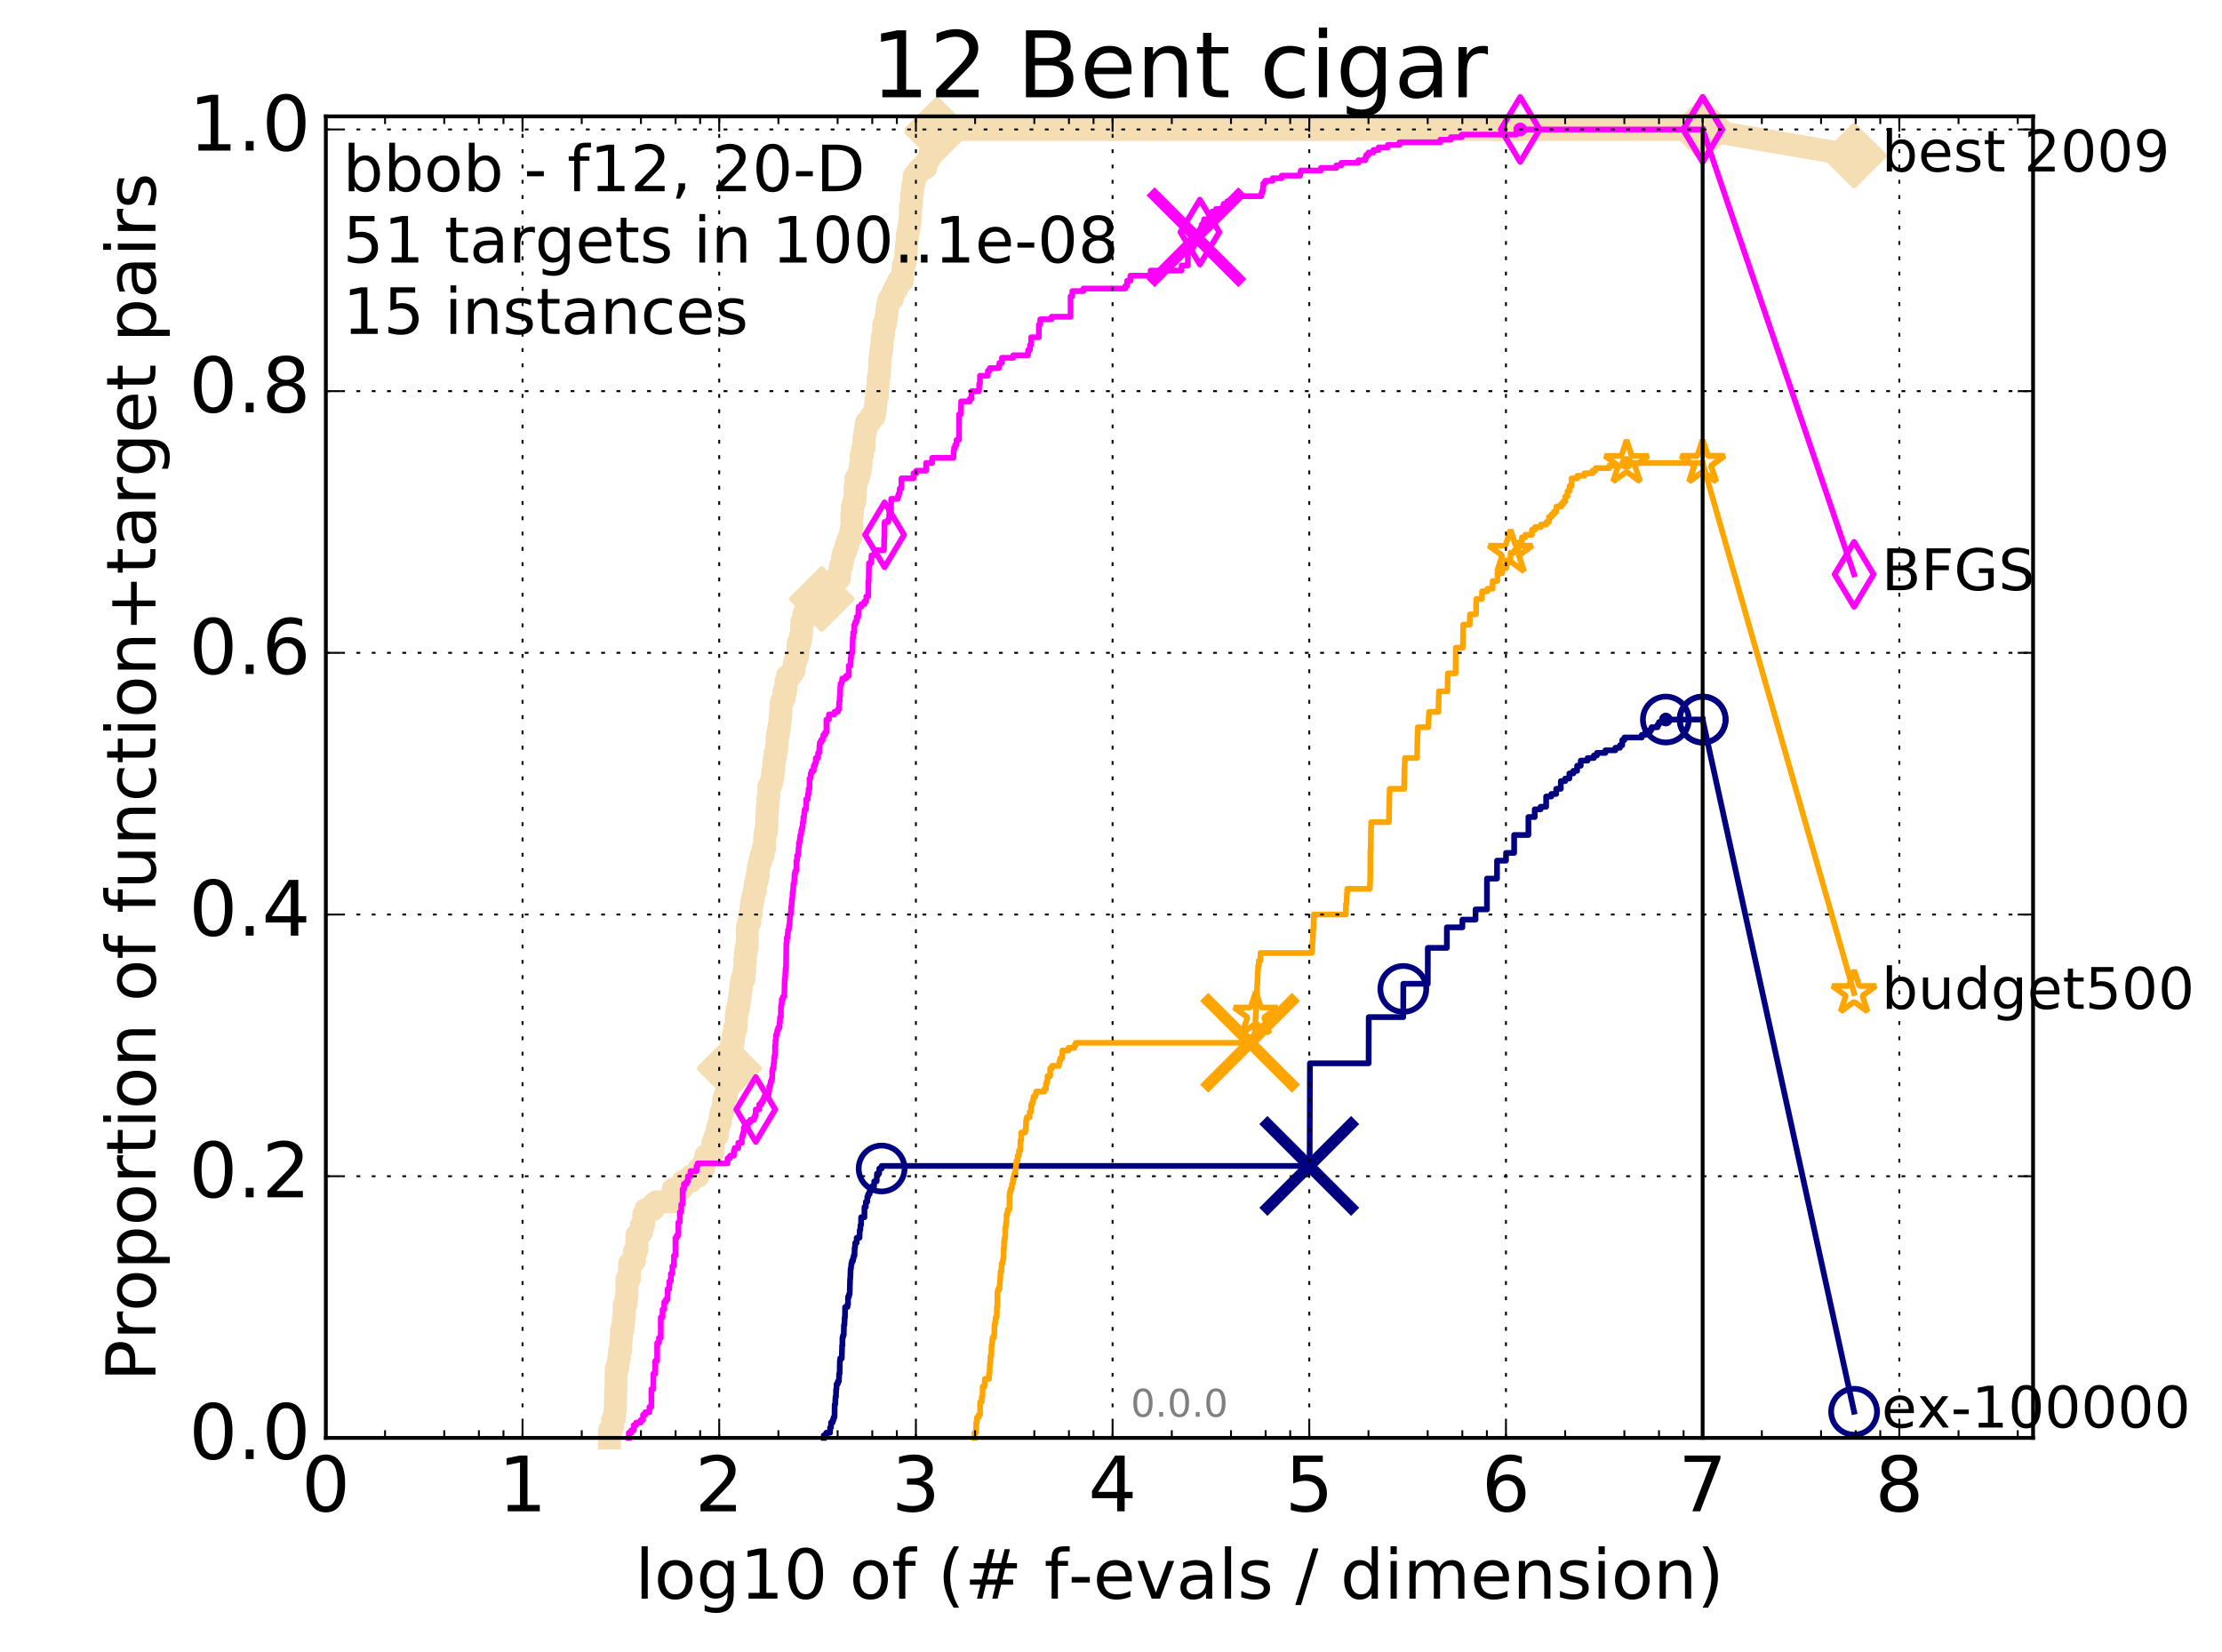 <?xml version="1.0" encoding="utf-8" standalone="no"?>
<!DOCTYPE svg PUBLIC "-//W3C//DTD SVG 1.1//EN"
  "http://www.w3.org/Graphics/SVG/1.1/DTD/svg11.dtd">
<!-- Created with matplotlib (http://matplotlib.org/) -->
<svg height="432pt" version="1.1" viewBox="0 0 581 432" width="581pt" xmlns="http://www.w3.org/2000/svg" xmlns:xlink="http://www.w3.org/1999/xlink">
 <defs>
  <style type="text/css">
*{stroke-linecap:butt;stroke-linejoin:round;stroke-miterlimit:100000;}
  </style>
 </defs>
 <g id="figure_1">
  <g id="patch_1">
   <path d="M 0 432.436 
L 581.016 432.436 
L 581.016 0 
L 0 0 
z
" style="fill:#ffffff;"/>
  </g>
  <g id="axes_1">
   <g id="patch_2">
    <path d="M 85.2 376.036 
L 531.6 376.036 
L 531.6 30.436 
L 85.2 30.436 
z
" style="fill:#ffffff;"/>
   </g>
   <g id="line2d_1">
    <path d="M 159.344 376.036 
L 159.344 374.023 
L 159.824 374.023 
L 159.824 373.352 
L 160.177 373.352 
L 160.177 371.34 
L 160.409 371.34 
L 160.409 370.669 
L 160.715 370.669 
L 160.791 368.656 
L 160.904 368.656 
L 160.979 363.288 
L 161.054 363.288 
L 161.129 357.921 
L 161.462 357.921 
L 161.535 356.579 
L 161.681 356.579 
L 161.754 355.237 
L 161.935 355.237 
L 162.006 353.224 
L 162.291 353.224 
L 162.362 350.541 
L 162.433 350.541 
L 162.503 347.857 
L 162.851 347.857 
L 162.851 346.515 
L 162.988 346.515 
L 163.023 344.502 
L 163.227 344.502 
L 163.227 341.147 
L 163.697 341.147 
L 163.697 339.135 
L 163.929 339.135 
L 163.929 334.438 
L 164.577 334.438 
L 164.641 330.412 
L 165.269 330.412 
L 165.269 329.742 
L 165.911 329.742 
L 165.911 327.058 
L 166.534 327.058 
L 166.534 323.032 
L 167.14 323.032 
L 167.14 322.361 
L 167.731 322.361 
L 167.731 320.348 
L 168.306 320.348 
L 168.306 317.665 
L 168.867 317.665 
L 168.867 316.323 
L 170.786 316.323 
L 170.786 314.981 
L 171.594 314.981 
L 171.594 314.31 
L 175.929 314.31 
L 176.006 310.955 
L 178.228 310.955 
L 178.228 309.613 
L 178.59 309.613 
L 178.59 308.942 
L 180.642 308.942 
L 180.642 307.601 
L 182.522 307.601 
L 182.522 306.93 
L 182.821 306.93 
L 182.821 305.588 
L 183.976 305.588 
L 183.976 304.246 
L 184.256 304.246 
L 184.256 303.575 
L 184.532 303.575 
L 184.532 302.233 
L 185.604 302.233 
L 185.604 301.562 
L 186.376 301.562 
L 186.376 298.878 
L 186.628 298.878 
L 186.628 298.207 
L 186.876 298.207 
L 186.876 297.537 
L 187.122 297.537 
L 187.122 296.866 
L 187.606 296.866 
L 187.606 294.853 
L 187.844 294.853 
L 187.844 294.182 
L 188.079 294.182 
L 188.079 293.511 
L 188.313 293.511 
L 188.313 292.169 
L 188.543 292.169 
L 188.543 290.827 
L 188.997 290.827 
L 188.997 289.485 
L 189.221 289.485 
L 189.221 287.472 
L 189.443 287.472 
L 189.443 286.802 
L 189.879 286.802 
L 189.879 285.46 
L 190.094 285.46 
L 190.094 284.118 
L 190.307 284.118 
L 190.307 282.776 
L 190.518 282.776 
L 190.518 280.092 
L 190.728 280.092 
L 190.728 279.421 
L 190.935 279.421 
L 190.935 277.408 
L 191.14 277.408 
L 191.14 276.067 
L 191.343 276.067 
L 191.343 272.712 
L 191.744 272.712 
L 191.744 270.699 
L 191.942 270.699 
L 191.942 270.028 
L 192.139 270.028 
L 192.139 268.686 
L 192.526 268.686 
L 192.526 265.332 
L 192.717 265.332 
L 192.717 263.99 
L 193.095 263.99 
L 193.095 262.648 
L 193.281 262.648 
L 193.281 261.306 
L 193.466 261.306 
L 193.466 259.964 
L 193.649 259.964 
L 193.649 258.622 
L 193.831 258.622 
L 193.831 257.28 
L 194.011 257.28 
L 194.011 255.938 
L 194.544 255.938 
L 194.544 253.926 
L 194.719 253.926 
L 194.719 251.242 
L 194.892 251.242 
L 194.892 249.229 
L 195.064 249.229 
L 195.064 247.887 
L 195.404 247.887 
L 195.404 242.52 
L 195.572 242.52 
L 195.572 241.849 
L 195.739 241.849 
L 195.739 241.178 
L 196.069 241.178 
L 196.069 239.165 
L 196.395 239.165 
L 196.395 237.152 
L 196.555 237.152 
L 196.555 235.81 
L 196.874 235.81 
L 196.874 234.468 
L 197.031 234.468 
L 197.031 233.797 
L 197.188 233.797 
L 197.188 233.127 
L 197.497 233.127 
L 197.497 231.114 
L 197.65 231.114 
L 197.65 230.443 
L 197.953 230.443 
L 197.953 229.101 
L 198.253 229.101 
L 198.253 227.088 
L 198.401 227.088 
L 198.401 226.417 
L 198.548 226.417 
L 198.548 225.746 
L 198.694 225.746 
L 198.694 225.075 
L 198.983 225.075 
L 198.983 223.733 
L 199.551 223.733 
L 199.551 221.721 
L 199.968 221.721 
L 199.968 218.366 
L 200.105 218.366 
L 200.105 217.695 
L 200.377 217.695 
L 200.377 216.353 
L 200.512 216.353 
L 200.512 212.998 
L 200.645 212.998 
L 200.645 210.986 
L 200.778 210.986 
L 200.778 208.973 
L 200.911 208.973 
L 200.911 208.302 
L 201.042 208.302 
L 201.042 205.618 
L 201.432 205.618 
L 201.432 204.947 
L 201.688 204.947 
L 201.688 204.276 
L 201.816 204.276 
L 201.816 203.605 
L 202.067 203.605 
L 202.067 201.592 
L 202.317 201.592 
L 202.317 199.58 
L 202.44 199.58 
L 202.44 198.909 
L 202.563 198.909 
L 202.563 198.238 
L 202.685 198.238 
L 202.685 196.896 
L 202.927 196.896 
L 202.927 196.225 
L 203.048 196.225 
L 203.048 194.883 
L 203.167 194.883 
L 203.167 192.87 
L 203.286 192.87 
L 203.286 192.199 
L 203.522 192.199 
L 203.522 190.857 
L 203.755 190.857 
L 203.755 189.516 
L 203.871 189.516 
L 203.871 188.845 
L 203.986 188.845 
L 203.986 187.503 
L 204.101 187.503 
L 204.101 186.161 
L 204.215 186.161 
L 204.215 184.148 
L 204.329 184.148 
L 204.329 183.477 
L 204.666 183.477 
L 204.666 182.806 
L 204.998 182.806 
L 204.998 180.793 
L 205.433 180.793 
L 205.54 178.11 
L 205.754 178.11 
L 205.86 176.768 
L 206.689 176.768 
L 206.689 176.097 
L 207.193 176.097 
L 207.193 175.426 
L 207.588 175.426 
L 207.685 173.413 
L 207.879 173.413 
L 207.879 172.742 
L 208.071 172.742 
L 208.071 172.071 
L 208.451 172.071 
L 208.545 170.729 
L 208.638 170.729 
L 208.732 168.046 
L 209.192 168.046 
L 209.192 167.375 
L 209.373 167.375 
L 209.373 166.033 
L 209.553 166.033 
L 209.642 162.678 
L 209.996 162.678 
L 209.996 162.007 
L 210.171 162.007 
L 210.171 160.665 
L 210.517 160.665 
L 210.517 159.994 
L 210.942 159.994 
L 210.942 159.323 
L 211.359 159.323 
L 211.359 157.982 
L 211.849 157.982 
L 211.849 156.64 
L 214.869 156.64 
L 214.869 155.298 
L 215.907 155.298 
L 215.907 154.627 
L 216.858 154.627 
L 216.858 153.285 
L 216.987 153.285 
L 216.987 152.614 
L 217.513 152.614 
L 217.513 151.943 
L 218.521 151.943 
L 218.521 151.272 
L 219.484 151.272 
L 219.484 149.93 
L 219.596 149.93 
L 219.637 148.588 
L 219.789 148.588 
L 219.789 147.917 
L 220.081 147.917 
L 220.081 147.246 
L 220.279 147.246 
L 220.285 145.905 
L 220.427 145.905 
L 220.427 145.234 
L 220.565 145.234 
L 220.565 144.563 
L 220.981 144.563 
L 220.981 143.892 
L 221.26 143.892 
L 221.26 142.55 
L 221.686 142.55 
L 221.686 141.208 
L 222.018 141.208 
L 222.018 140.537 
L 222.491 140.537 
L 222.491 138.524 
L 222.712 138.524 
L 222.757 134.499 
L 222.887 134.499 
L 222.887 132.486 
L 223.109 132.486 
L 223.109 131.815 
L 223.222 131.815 
L 223.222 131.144 
L 223.553 131.144 
L 223.637 127.118 
L 223.82 127.118 
L 223.82 125.106 
L 224.442 125.106 
L 224.543 123.764 
L 224.766 123.764 
L 224.766 123.093 
L 224.942 123.093 
L 224.942 121.751 
L 225.134 121.751 
L 225.168 119.067 
L 225.457 119.067 
L 225.494 117.725 
L 225.634 117.725 
L 225.634 117.054 
L 225.908 117.054 
L 225.908 114.371 
L 226.078 114.371 
L 226.165 113.029 
L 226.287 113.029 
L 226.287 112.358 
L 226.407 112.358 
L 226.463 111.016 
L 226.665 111.016 
L 226.665 110.345 
L 227.49 110.345 
L 227.49 109.674 
L 227.69 109.674 
L 227.69 109.003 
L 228.542 109.003 
L 228.542 108.332 
L 228.688 108.332 
L 228.776 106.99 
L 228.927 106.99 
L 228.993 104.977 
L 229.115 104.977 
L 229.202 103.636 
L 229.422 103.636 
L 229.509 100.952 
L 229.615 100.952 
L 229.641 98.939 
L 229.756 98.939 
L 229.756 98.268 
L 229.892 98.268 
L 229.962 96.255 
L 230.032 96.255 
L 230.032 94.242 
L 230.166 94.242 
L 230.237 92.23 
L 230.427 92.23 
L 230.444 90.888 
L 230.652 90.888 
L 230.669 88.204 
L 230.872 88.204 
L 230.872 87.533 
L 231.018 87.533 
L 231.088 84.849 
L 231.497 84.849 
L 231.497 84.178 
L 231.648 84.178 
L 231.689 82.836 
L 231.847 82.836 
L 231.847 81.495 
L 231.96 81.495 
L 232.046 80.153 
L 232.161 80.153 
L 232.161 79.482 
L 232.323 79.482 
L 232.323 78.811 
L 232.528 78.811 
L 232.528 78.14 
L 233.331 78.14 
L 233.331 76.798 
L 233.581 76.798 
L 233.581 76.127 
L 233.938 76.127 
L 233.938 75.456 
L 234.584 75.456 
L 234.584 74.114 
L 234.924 74.114 
L 234.924 73.443 
L 235.953 73.443 
L 236.057 70.76 
L 236.188 70.76 
L 236.188 69.418 
L 236.414 69.418 
L 236.414 68.747 
L 236.628 68.747 
L 236.628 68.076 
L 236.784 68.076 
L 236.874 66.063 
L 236.987 66.063 
L 236.996 64.05 
L 237.13 64.05 
L 237.236 61.366 
L 237.358 61.366 
L 237.358 60.696 
L 237.486 60.696 
L 237.486 60.025 
L 237.699 60.025 
L 237.772 58.683 
L 237.856 58.683 
L 237.945 57.341 
L 238.007 57.341 
L 238.048 53.986 
L 238.226 53.986 
L 238.331 52.644 
L 238.345 52.644 
L 238.393 50.631 
L 238.524 50.631 
L 238.524 49.961 
L 238.644 49.961 
L 238.661 48.619 
L 238.789 48.619 
L 238.789 47.948 
L 238.987 47.948 
L 239.058 45.935 
L 239.633 45.935 
L 239.633 45.264 
L 240.076 45.264 
L 240.076 44.593 
L 240.773 44.593 
L 240.773 43.922 
L 242.043 43.922 
L 242.043 42.58 
L 242.44 42.58 
L 242.44 41.909 
L 242.816 41.909 
L 242.816 41.238 
L 243.085 41.238 
L 243.145 39.896 
L 243.305 39.896 
L 243.305 39.226 
L 243.46 39.226 
L 243.46 37.213 
L 244.284 37.213 
L 244.284 36.542 
L 244.428 36.542 
L 244.428 35.2 
L 244.664 35.2 
L 244.664 34.529 
L 245.02 34.529 
L 245.02 33.858 
L 445.2 33.858 
L 445.2 33.858 
" style="fill:none;stroke:#f5deb3;stroke-linecap:square;stroke-width:6.0;"/>
   </g>
   <g id="line2d_2"/>
   <g id="line2d_3">
    <path d="M 445.2 33.858 
L 484.8 40.702 
" style="fill:none;stroke:#f5deb3;stroke-linecap:square;stroke-width:6.0;"/>
    <defs>
     <path d="M -0 7.778 
L 7.778 0 
L 0 -7.778 
L -7.778 -0 
z
" id="ma3f8ac6566" style="stroke:#f5deb3;stroke-linejoin:miter;stroke-width:1.5;"/>
    </defs>
    <g>
     <use style="fill:#f5deb3;stroke:#f5deb3;stroke-linejoin:miter;stroke-width:1.5;" x="445.2" xlink:href="#ma3f8ac6566" y="33.858"/>
     <use style="fill:#f5deb3;stroke:#f5deb3;stroke-linejoin:miter;stroke-width:1.5;" x="484.8" xlink:href="#ma3f8ac6566" y="40.702"/>
    </g>
   </g>
   <g id="line2d_4">
    <defs>
     <path d="M 0 1.5 
C 0.398 1.5 0.779 1.342 1.061 1.061 
C 1.342 0.779 1.5 0.398 1.5 0 
C 1.5 -0.398 1.342 -0.779 1.061 -1.061 
C 0.779 -1.342 0.398 -1.5 0 -1.5 
C -0.398 -1.5 -0.779 -1.342 -1.061 -1.061 
C -1.342 -0.779 -1.5 -0.398 -1.5 0 
C -1.5 0.398 -1.342 0.779 -1.061 1.061 
C -0.779 1.342 -0.398 1.5 0 1.5 
z
" id="mea34ba531c" style="stroke:#f5deb3;stroke-width:0.5;"/>
    </defs>
    <g>
     <use style="fill:#f5deb3;stroke:#f5deb3;stroke-width:0.5;" x="245.02" xlink:href="#mea34ba531c" y="33.858"/>
     <use style="fill:#f5deb3;stroke:#f5deb3;stroke-width:0.5;" x="245.02" xlink:href="#mea34ba531c" y="33.858"/>
    </g>
   </g>
   <g id="line2d_5">
    <g>
     <use style="fill:#f5deb3;stroke:#f5deb3;stroke-linejoin:miter;stroke-width:1.5;" x="190.728" xlink:href="#ma3f8ac6566" y="279.421"/>
     <use style="fill:#f5deb3;stroke:#f5deb3;stroke-linejoin:miter;stroke-width:1.5;" x="214.869" xlink:href="#ma3f8ac6566" y="156.64"/>
     <use style="fill:#f5deb3;stroke:#f5deb3;stroke-linejoin:miter;stroke-width:1.5;" x="245.02" xlink:href="#ma3f8ac6566" y="34.529"/>
     <use style="fill:#f5deb3;stroke:#f5deb3;stroke-linejoin:miter;stroke-width:1.5;" x="245.02" xlink:href="#ma3f8ac6566" y="33.858"/>
     <use style="fill:#f5deb3;stroke:#f5deb3;stroke-linejoin:miter;stroke-width:1.5;" x="445.2" xlink:href="#ma3f8ac6566" y="33.858"/>
    </g>
   </g>
   <g id="line2d_6">
    <defs>
     <path d="M 0 1.5 
C 0.398 1.5 0.779 1.342 1.061 1.061 
C 1.342 0.779 1.5 0.398 1.5 0 
C 1.5 -0.398 1.342 -0.779 1.061 -1.061 
C 0.779 -1.342 0.398 -1.5 0 -1.5 
C -0.398 -1.5 -0.779 -1.342 -1.061 -1.061 
C -1.342 -0.779 -1.5 -0.398 -1.5 0 
C -1.5 0.398 -1.342 0.779 -1.061 1.061 
C -0.779 1.342 -0.398 1.5 0 1.5 
z
" id="mca0c55d66a" style="stroke:#000080;stroke-width:0.5;"/>
    </defs>
    <g>
     <use style="fill:#000080;stroke:#000080;stroke-width:0.5;" x="435.581" xlink:href="#mca0c55d66a" y="188.174"/>
     <use style="fill:#000080;stroke:#000080;stroke-width:0.5;" x="435.581" xlink:href="#mca0c55d66a" y="188.174"/>
    </g>
   </g>
   <g id="line2d_7">
    <path d="M 215.4 376.036 
L 215.4 375.365 
L 216.044 375.365 
L 216.044 374.694 
L 217.03 374.694 
L 217.048 373.352 
L 217.282 373.352 
L 217.306 372.011 
L 217.736 372.011 
L 217.736 371.34 
L 217.951 371.34 
L 217.951 370.669 
L 218.207 370.669 
L 218.248 367.314 
L 218.383 367.314 
L 218.458 365.301 
L 218.586 365.301 
L 218.632 363.288 
L 218.719 363.288 
L 218.751 361.947 
L 219.062 361.947 
L 219.062 361.276 
L 219.35 361.276 
L 219.421 359.263 
L 219.539 359.263 
L 219.602 355.908 
L 219.675 355.908 
L 219.675 355.237 
L 220.107 355.237 
L 220.192 351.882 
L 220.272 351.882 
L 220.272 349.87 
L 220.414 349.87 
L 220.414 349.199 
L 220.615 349.199 
L 220.672 346.515 
L 220.791 346.515 
L 220.865 344.502 
L 220.94 344.502 
L 220.971 341.818 
L 221.596 341.818 
L 221.596 341.147 
L 221.74 341.147 
L 221.74 339.135 
L 221.998 339.135 
L 221.998 338.464 
L 222.166 338.464 
L 222.275 334.438 
L 222.323 334.438 
L 222.424 331.754 
L 222.505 331.754 
L 222.613 330.412 
L 222.76 330.412 
L 222.76 329.742 
L 223.053 329.742 
L 223.053 329.071 
L 223.201 329.071 
L 223.201 328.4 
L 223.434 328.4 
L 223.462 326.387 
L 223.562 326.387 
L 223.605 325.045 
L 223.995 325.045 
L 223.997 323.703 
L 224.74 323.703 
L 224.803 321.69 
L 224.94 321.69 
L 225.011 320.348 
L 225.16 320.348 
L 225.16 318.336 
L 226.029 318.336 
L 226.035 315.652 
L 226.395 315.652 
L 226.395 314.31 
L 226.777 314.31 
L 226.777 312.968 
L 227.009 312.968 
L 227.009 312.297 
L 227.356 312.297 
L 227.356 311.626 
L 227.646 311.626 
L 227.646 310.955 
L 227.912 310.955 
L 227.912 310.284 
L 228.537 310.284 
L 228.593 308.942 
L 229.225 308.942 
L 229.306 306.93 
L 229.868 306.93 
L 229.912 305.588 
L 230.526 305.588 
L 230.526 304.917 
L 342.439 304.917 
L 342.514 278.079 
L 357.868 278.079 
L 357.897 266.002 
L 366.917 266.002 
L 366.932 257.28 
L 373.333 257.28 
L 373.342 247.887 
L 378.312 247.887 
L 378.324 242.52 
L 382.383 242.52 
L 382.388 240.507 
L 385.821 240.507 
L 385.827 237.823 
L 388.802 237.823 
L 388.806 229.772 
L 391.432 229.772 
L 391.435 225.075 
L 393.784 225.075 
L 393.787 223.062 
L 395.912 223.062 
L 395.916 218.366 
L 399.641 218.366 
L 399.645 213.669 
L 401.296 213.669 
L 401.297 211.657 
L 402.837 211.657 
L 402.837 210.986 
L 404.277 210.986 
L 404.28 208.302 
L 405.631 208.302 
L 405.631 207.631 
L 406.907 207.631 
L 406.908 206.289 
L 408.114 206.289 
L 408.116 204.276 
L 409.26 204.276 
L 409.26 203.605 
L 410.349 203.605 
L 410.35 202.263 
L 411.387 202.263 
L 411.387 201.592 
L 412.38 201.592 
L 412.381 200.251 
L 413.331 200.251 
L 413.331 198.909 
L 415.119 198.909 
L 415.119 198.238 
L 416.773 198.238 
L 416.773 197.567 
L 417.557 197.567 
L 417.557 196.896 
L 419.756 196.896 
L 419.756 196.225 
L 422.385 196.225 
L 422.385 195.554 
L 423.593 195.554 
L 423.593 194.883 
L 424.172 194.883 
L 424.173 193.541 
L 424.738 193.541 
L 424.738 192.87 
L 429.271 192.87 
L 429.271 192.199 
L 430.163 192.199 
L 430.163 191.528 
L 431.44 191.528 
L 431.44 190.857 
L 431.85 190.857 
L 431.85 190.187 
L 433.418 190.187 
L 433.418 189.516 
L 433.793 189.516 
L 433.793 188.845 
L 435.581 188.845 
L 435.581 188.174 
L 445.2 188.174 
L 445.2 188.174 
" style="fill:none;stroke:#000080;stroke-linecap:square;stroke-width:1.5;"/>
   </g>
   <g id="line2d_8">
    <defs>
     <path d="M 0 6 
C 1.591 6 3.117 5.368 4.243 4.243 
C 5.368 3.117 6 1.591 6 0 
C 6 -1.591 5.368 -3.117 4.243 -4.243 
C 3.117 -5.368 1.591 -6 0 -6 
C -1.591 -6 -3.117 -5.368 -4.243 -4.243 
C -5.368 -3.117 -6 -1.591 -6 0 
C -6 1.591 -5.368 3.117 -4.243 4.243 
C -3.117 5.368 -1.591 6 0 6 
z
" id="m3db69603eb" style="stroke:#000080;stroke-width:1.5;"/>
    </defs>
    <g>
     <use style="fill:none;stroke:#000080;stroke-width:1.5;" x="230.526" xlink:href="#m3db69603eb" y="305.588"/>
     <use style="fill:none;stroke:#000080;stroke-width:1.5;" x="366.932" xlink:href="#m3db69603eb" y="258.622"/>
     <use style="fill:none;stroke:#000080;stroke-width:1.5;" x="435.581" xlink:href="#m3db69603eb" y="188.174"/>
     <use style="fill:none;stroke:#000080;stroke-width:1.5;" x="445.2" xlink:href="#m3db69603eb" y="188.174"/>
    </g>
   </g>
   <g id="line2d_9"/>
   <g id="line2d_10">
    <path clip-path="url(#p16f7750cef)" d="M 342.343 304.917 
" style="fill:none;stroke:#000080;stroke-linecap:square;"/>
    <defs>
     <path d="M -12 12 
L 12 -12 
M -12 -12 
L 12 12 
" id="ma32657f9ca" style="stroke:#000080;stroke-width:3.0;"/>
    </defs>
    <g clip-path="url(#p16f7750cef)">
     <use style="fill:#000080;stroke:#000080;stroke-width:3.0;" x="342.343" xlink:href="#ma32657f9ca" y="304.917"/>
    </g>
   </g>
   <g id="line2d_11">
    <defs>
     <path d="M 0 1.5 
C 0.398 1.5 0.779 1.342 1.061 1.061 
C 1.342 0.779 1.5 0.398 1.5 0 
C 1.5 -0.398 1.342 -0.779 1.061 -1.061 
C 0.779 -1.342 0.398 -1.5 0 -1.5 
C -0.398 -1.5 -0.779 -1.342 -1.061 -1.061 
C -1.342 -0.779 -1.5 -0.398 -1.5 0 
C -1.5 0.398 -1.342 0.779 -1.061 1.061 
C -0.779 1.342 -0.398 1.5 0 1.5 
z
" id="m157bf70f79" style="stroke:#ff00ff;stroke-width:0.5;"/>
    </defs>
    <g>
     <use style="fill:#ff00ff;stroke:#ff00ff;stroke-width:0.5;" x="397.494" xlink:href="#m157bf70f79" y="33.858"/>
     <use style="fill:#ff00ff;stroke:#ff00ff;stroke-width:0.5;" x="397.494" xlink:href="#m157bf70f79" y="33.858"/>
    </g>
   </g>
   <g id="line2d_12">
    <path d="M 164.417 376.036 
L 164.417 374.694 
L 165.083 374.694 
L 165.083 374.023 
L 165.729 374.023 
L 165.729 372.682 
L 166.358 372.682 
L 166.358 372.011 
L 167.564 372.011 
L 167.564 371.34 
L 168.143 371.34 
L 168.143 369.998 
L 168.708 369.998 
L 168.708 369.327 
L 169.796 369.327 
L 169.796 367.985 
L 170.321 367.985 
L 170.321 363.288 
L 170.834 363.288 
L 170.834 359.263 
L 171.336 359.263 
L 171.336 355.908 
L 171.826 355.908 
L 171.826 351.212 
L 172.306 351.212 
L 172.306 349.87 
L 172.776 349.87 
L 172.776 344.502 
L 173.236 344.502 
L 173.236 342.489 
L 173.687 342.489 
L 173.687 340.477 
L 174.128 340.477 
L 174.128 339.806 
L 174.562 339.806 
L 174.562 337.122 
L 174.987 337.122 
L 174.987 335.109 
L 175.404 335.109 
L 175.404 333.096 
L 175.813 333.096 
L 175.813 331.083 
L 176.216 331.083 
L 176.216 328.4 
L 176.611 328.4 
L 176.611 323.703 
L 176.999 323.703 
L 176.999 323.032 
L 177.38 323.032 
L 177.38 319.677 
L 177.755 319.677 
L 177.755 316.994 
L 178.124 316.994 
L 178.124 314.981 
L 178.487 314.981 
L 178.487 310.955 
L 178.844 310.955 
L 178.844 309.613 
L 179.542 309.613 
L 179.542 308.942 
L 179.882 308.942 
L 179.882 307.601 
L 180.549 307.601 
L 180.549 306.259 
L 182.132 306.259 
L 182.132 304.917 
L 182.436 304.917 
L 182.436 304.246 
L 190.247 304.246 
L 190.247 302.904 
L 190.876 302.904 
L 190.876 302.233 
L 191.886 302.233 
L 191.886 300.891 
L 192.083 300.891 
L 192.083 300.22 
L 193.041 300.22 
L 193.041 298.878 
L 193.96 298.878 
L 193.96 297.537 
L 194.139 297.537 
L 194.139 296.866 
L 194.317 296.866 
L 194.317 296.195 
L 194.494 296.195 
L 194.494 294.853 
L 195.524 294.853 
L 195.524 293.511 
L 196.186 293.511 
L 196.186 292.84 
L 197.143 292.84 
L 197.143 292.169 
L 197.453 292.169 
L 197.453 291.498 
L 197.607 291.498 
L 197.607 290.156 
L 198.506 290.156 
L 198.506 288.814 
L 199.086 288.814 
L 199.086 288.143 
L 199.511 288.143 
L 199.511 287.472 
L 199.79 287.472 
L 199.79 286.802 
L 200.873 286.802 
L 200.873 286.131 
L 201.005 286.131 
L 201.005 285.46 
L 201.136 285.46 
L 201.136 284.118 
L 201.395 284.118 
L 201.395 283.447 
L 201.524 283.447 
L 201.524 282.776 
L 201.779 282.776 
L 201.779 282.105 
L 201.906 282.105 
L 201.906 280.092 
L 202.032 280.092 
L 202.032 279.421 
L 202.281 279.421 
L 202.281 278.079 
L 202.405 278.079 
L 202.405 276.737 
L 202.528 276.737 
L 202.528 276.067 
L 202.65 276.067 
L 202.65 273.383 
L 202.772 273.383 
L 202.772 272.041 
L 202.893 272.041 
L 202.893 270.699 
L 203.133 270.699 
L 203.133 270.028 
L 203.252 270.028 
L 203.252 269.357 
L 203.488 269.357 
L 203.488 268.686 
L 203.838 268.686 
L 203.838 267.344 
L 203.954 267.344 
L 203.954 266.002 
L 204.183 266.002 
L 204.183 263.319 
L 204.296 263.319 
L 204.296 262.648 
L 204.409 262.648 
L 204.409 261.306 
L 204.745 261.306 
L 204.745 260.635 
L 205.076 260.635 
L 205.185 255.938 
L 205.294 255.938 
L 205.402 253.255 
L 205.51 253.255 
L 205.617 246.545 
L 205.723 246.545 
L 205.723 245.203 
L 205.935 245.203 
L 206.04 243.191 
L 206.249 243.191 
L 206.352 241.849 
L 206.455 241.849 
L 206.558 239.165 
L 206.762 239.165 
L 206.863 237.152 
L 206.964 237.152 
L 207.064 235.139 
L 207.164 235.139 
L 207.264 233.127 
L 207.363 233.127 
L 207.461 231.114 
L 207.657 231.114 
L 207.755 228.43 
L 207.948 228.43 
L 207.948 227.759 
L 208.235 227.759 
L 208.235 225.075 
L 208.424 225.075 
L 208.424 223.733 
L 208.705 223.733 
L 208.798 221.721 
L 208.89 221.721 
L 208.89 220.379 
L 209.074 220.379 
L 209.165 219.037 
L 209.256 219.037 
L 209.256 218.366 
L 209.484 218.366 
L 209.527 217.024 
L 209.706 217.024 
L 209.706 216.353 
L 209.883 216.353 
L 209.883 215.011 
L 210.059 215.011 
L 210.059 213.669 
L 210.233 213.669 
L 210.32 212.327 
L 210.406 212.327 
L 210.406 211.657 
L 210.749 211.657 
L 210.833 208.973 
L 211.252 208.973 
L 211.252 207.631 
L 211.418 207.631 
L 211.418 206.289 
L 211.664 206.289 
L 211.664 203.605 
L 211.907 203.605 
L 211.987 202.263 
L 212.227 202.263 
L 212.227 201.592 
L 212.776 201.592 
L 212.776 200.251 
L 213.084 200.251 
L 213.084 199.58 
L 213.313 199.58 
L 213.313 198.238 
L 213.91 198.238 
L 213.91 196.896 
L 214.203 196.896 
L 214.276 194.883 
L 214.348 194.883 
L 214.348 194.212 
L 214.707 194.212 
L 214.707 193.541 
L 215.129 193.541 
L 215.129 192.87 
L 215.275 192.87 
L 215.275 192.199 
L 215.749 192.199 
L 215.749 191.528 
L 216.086 191.528 
L 216.086 188.174 
L 216.744 188.174 
L 216.744 186.832 
L 218.19 186.832 
L 218.19 186.161 
L 219.084 186.161 
L 219.084 185.49 
L 219.375 185.49 
L 219.432 183.477 
L 219.547 183.477 
L 219.547 182.135 
L 219.661 182.135 
L 219.718 179.452 
L 219.775 179.452 
L 219.775 178.781 
L 220.113 178.781 
L 220.113 178.11 
L 220.224 178.11 
L 220.224 177.439 
L 221.202 177.439 
L 221.202 176.768 
L 221.935 176.768 
L 221.935 174.084 
L 222.393 174.084 
L 222.443 172.071 
L 222.544 172.071 
L 222.544 170.729 
L 222.891 170.729 
L 222.99 166.704 
L 223.088 166.704 
L 223.088 165.362 
L 223.379 165.362 
L 223.379 163.349 
L 223.619 163.349 
L 223.619 162.678 
L 223.951 162.678 
L 223.997 161.336 
L 224.416 161.336 
L 224.508 158.652 
L 225.23 158.652 
L 225.23 157.982 
L 226.015 157.982 
L 226.015 157.311 
L 226.481 157.311 
L 226.523 155.969 
L 227.021 155.969 
L 227.062 151.943 
L 227.143 151.943 
L 227.225 147.246 
L 227.786 147.246 
L 227.865 145.234 
L 228.717 145.234 
L 228.717 143.892 
L 231.127 143.892 
L 231.195 140.537 
L 231.263 140.537 
L 231.296 136.511 
L 232.224 136.511 
L 232.224 135.841 
L 232.45 135.841 
L 232.547 133.828 
L 232.959 133.828 
L 233.022 130.473 
L 234.739 130.473 
L 234.739 129.802 
L 234.97 129.802 
L 234.97 129.131 
L 235.17 129.131 
L 235.255 127.789 
L 235.676 127.789 
L 235.704 125.106 
L 238.859 125.106 
L 238.859 123.764 
L 239.595 123.764 
L 239.595 123.093 
L 242.153 123.093 
L 242.153 121.08 
L 243.717 121.08 
L 243.717 119.738 
L 249.302 119.738 
L 249.378 117.725 
L 249.498 117.725 
L 249.498 117.054 
L 249.752 117.054 
L 249.752 116.383 
L 250.075 116.383 
L 250.133 115.041 
L 250.764 115.041 
L 250.779 108.332 
L 251.254 108.332 
L 251.31 104.977 
L 253.555 104.977 
L 253.555 104.306 
L 254.032 104.306 
L 254.032 102.294 
L 255.968 102.294 
L 256.058 100.281 
L 256.235 100.281 
L 256.235 98.268 
L 258.288 98.268 
L 258.318 96.926 
L 258.817 96.926 
L 258.817 96.255 
L 261.202 96.255 
L 261.202 95.584 
L 261.325 95.584 
L 261.325 94.913 
L 261.977 94.913 
L 261.977 93.571 
L 264.949 93.571 
L 264.949 92.901 
L 268.823 92.901 
L 268.823 91.559 
L 269.315 91.559 
L 269.322 90.217 
L 269.61 90.217 
L 269.61 88.204 
L 271.622 88.204 
L 271.656 84.849 
L 271.992 84.849 
L 271.992 83.507 
L 274.959 83.507 
L 274.959 82.836 
L 279.922 82.836 
L 279.934 77.469 
L 280.378 77.469 
L 280.378 76.127 
L 283.288 76.127 
L 283.288 75.456 
L 294.244 75.456 
L 294.244 74.785 
L 294.712 74.785 
L 294.712 73.443 
L 295.558 73.443 
L 295.56 72.101 
L 300.855 72.101 
L 300.855 70.76 
L 308.955 70.76 
L 308.955 69.418 
L 310.605 69.418 
L 310.605 65.392 
L 311.732 65.392 
L 311.732 64.721 
L 312.044 64.721 
L 312.044 64.05 
L 312.443 64.05 
L 312.443 63.379 
L 312.803 63.379 
L 312.803 62.037 
L 313.119 62.037 
L 313.119 61.366 
L 313.56 61.366 
L 313.56 60.696 
L 313.737 60.696 
L 313.737 60.025 
L 314.027 60.025 
L 314.027 59.354 
L 314.219 59.354 
L 314.219 58.683 
L 314.714 58.683 
L 314.714 58.012 
L 314.834 58.012 
L 314.834 57.341 
L 316.736 57.341 
L 316.736 56.67 
L 316.881 56.67 
L 316.932 55.328 
L 317.955 55.328 
L 317.955 54.657 
L 319.772 54.657 
L 319.772 53.986 
L 319.977 53.986 
L 319.977 53.315 
L 320.91 53.315 
L 320.91 52.644 
L 323.332 52.644 
L 323.332 51.302 
L 329.805 51.302 
L 329.805 50.631 
L 329.976 50.631 
L 329.976 49.961 
L 330.263 49.961 
L 330.332 47.948 
L 330.821 47.948 
L 330.821 47.277 
L 332.754 47.277 
L 332.754 46.606 
L 335.133 46.606 
L 335.133 45.935 
L 339.947 45.935 
L 339.947 45.264 
L 340.112 45.264 
L 340.112 44.593 
L 345.37 44.593 
L 345.37 43.922 
L 349.414 43.922 
L 349.414 43.251 
L 350.726 43.251 
L 350.726 42.58 
L 355.185 42.58 
L 355.185 41.909 
L 356.968 41.909 
L 356.968 41.238 
L 357.232 41.238 
L 357.232 40.567 
L 357.815 40.567 
L 357.815 39.896 
L 359.112 39.896 
L 359.112 39.226 
L 360.473 39.226 
L 360.473 38.555 
L 362.891 38.555 
L 362.891 37.884 
L 365.928 37.884 
L 365.928 37.213 
L 376.606 37.213 
L 376.606 36.542 
L 379.379 36.542 
L 379.379 35.871 
L 382.2 35.871 
L 382.2 35.2 
L 396.517 35.2 
L 396.517 34.529 
L 397.494 34.529 
L 397.494 33.858 
L 445.2 33.858 
L 445.2 33.858 
" style="fill:none;stroke:#ff00ff;stroke-linecap:square;stroke-width:1.5;"/>
   </g>
   <g id="line2d_13">
    <defs>
     <path d="M -0 8.485 
L 5.091 0 
L 0 -8.485 
L -5.091 -0 
z
" id="mdc142f33e3" style="stroke:#ff00ff;stroke-linejoin:miter;stroke-width:1.5;"/>
    </defs>
    <g>
     <use style="fill:none;stroke:#ff00ff;stroke-linejoin:miter;stroke-width:1.5;" x="197.607" xlink:href="#mdc142f33e3" y="290.156"/>
     <use style="fill:none;stroke:#ff00ff;stroke-linejoin:miter;stroke-width:1.5;" x="231.296" xlink:href="#mdc142f33e3" y="139.866"/>
     <use style="fill:none;stroke:#ff00ff;stroke-linejoin:miter;stroke-width:1.5;" x="313.737" xlink:href="#mdc142f33e3" y="60.696"/>
     <use style="fill:none;stroke:#ff00ff;stroke-linejoin:miter;stroke-width:1.5;" x="397.494" xlink:href="#mdc142f33e3" y="33.858"/>
     <use style="fill:none;stroke:#ff00ff;stroke-linejoin:miter;stroke-width:1.5;" x="445.2" xlink:href="#mdc142f33e3" y="33.858"/>
    </g>
   </g>
   <g id="line2d_14"/>
   <g id="line2d_15">
    <path clip-path="url(#p16f7750cef)" d="M 312.843 62.037 
" style="fill:none;stroke:#ff00ff;stroke-linecap:square;"/>
    <defs>
     <path d="M -12 12 
L 12 -12 
M -12 -12 
L 12 12 
" id="m10c9d10640" style="stroke:#ff00ff;stroke-width:3.0;"/>
    </defs>
    <g clip-path="url(#p16f7750cef)">
     <use style="fill:#ff00ff;stroke:#ff00ff;stroke-width:3.0;" x="312.843" xlink:href="#m10c9d10640" y="62.037"/>
    </g>
   </g>
   <g id="line2d_16">
    <defs>
     <path d="M 0 1.5 
C 0.398 1.5 0.779 1.342 1.061 1.061 
C 1.342 0.779 1.5 0.398 1.5 0 
C 1.5 -0.398 1.342 -0.779 1.061 -1.061 
C 0.779 -1.342 0.398 -1.5 0 -1.5 
C -0.398 -1.5 -0.779 -1.342 -1.061 -1.061 
C -1.342 -0.779 -1.5 -0.398 -1.5 0 
C -1.5 0.398 -1.342 0.779 -1.061 1.061 
C -0.779 1.342 -0.398 1.5 0 1.5 
z
" id="m74de4e8d9c" style="stroke:#ffa500;stroke-width:0.5;"/>
    </defs>
    <g>
     <use style="fill:#ffa500;stroke:#ffa500;stroke-width:0.5;" x="425.312" xlink:href="#m74de4e8d9c" y="121.08"/>
     <use style="fill:#ffa500;stroke:#ffa500;stroke-width:0.5;" x="425.312" xlink:href="#m74de4e8d9c" y="121.08"/>
    </g>
   </g>
   <g id="line2d_17">
    <path d="M 254.811 376.036 
L 254.811 374.694 
L 255.214 374.694 
L 255.265 372.011 
L 255.428 372.011 
L 255.459 370.669 
L 255.913 370.669 
L 255.913 369.998 
L 256.277 369.998 
L 256.292 366.643 
L 256.714 366.643 
L 256.714 365.301 
L 256.88 365.301 
L 256.958 362.617 
L 257.426 362.617 
L 257.535 360.605 
L 258.587 360.605 
L 258.601 359.263 
L 258.74 359.263 
L 258.829 356.579 
L 258.951 356.579 
L 258.984 354.566 
L 259.213 354.566 
L 259.243 351.882 
L 259.359 351.882 
L 259.437 350.541 
L 259.512 350.541 
L 259.512 349.87 
L 259.824 349.87 
L 259.824 349.199 
L 259.99 349.199 
L 260.021 346.515 
L 260.146 346.515 
L 260.146 345.844 
L 260.271 345.844 
L 260.35 344.502 
L 260.624 344.502 
L 260.664 341.818 
L 260.785 341.818 
L 260.81 337.793 
L 260.968 337.793 
L 260.968 337.122 
L 261.348 337.122 
L 261.444 335.109 
L 261.497 335.109 
L 261.597 333.096 
L 261.652 333.096 
L 261.652 332.425 
L 261.869 332.425 
L 261.896 330.412 
L 262.172 330.412 
L 262.172 329.742 
L 262.289 329.742 
L 262.289 329.071 
L 262.411 329.071 
L 262.428 326.387 
L 262.529 326.387 
L 262.551 324.374 
L 262.671 324.374 
L 262.671 323.703 
L 262.842 323.703 
L 262.853 321.019 
L 262.972 321.019 
L 263.059 319.677 
L 263.184 319.677 
L 263.184 317.665 
L 263.402 317.665 
L 263.402 316.994 
L 263.515 316.994 
L 263.515 316.323 
L 263.943 316.323 
L 263.959 312.297 
L 264.068 312.297 
L 264.068 311.626 
L 264.275 311.626 
L 264.275 310.955 
L 264.513 310.955 
L 264.604 309.613 
L 264.838 309.613 
L 264.875 308.272 
L 265.111 308.272 
L 265.111 307.601 
L 265.252 307.601 
L 265.252 306.93 
L 265.521 306.93 
L 265.521 305.588 
L 265.654 305.588 
L 265.654 304.246 
L 265.773 304.246 
L 265.773 303.575 
L 266.106 303.575 
L 266.106 302.233 
L 266.439 302.233 
L 266.439 300.891 
L 266.773 300.891 
L 266.818 298.207 
L 267.013 298.207 
L 267.025 296.195 
L 268.033 296.195 
L 268.033 295.524 
L 268.218 295.524 
L 268.317 292.84 
L 268.507 292.84 
L 268.507 292.169 
L 269.237 292.169 
L 269.237 290.827 
L 269.566 290.827 
L 269.626 288.814 
L 269.951 288.814 
L 269.951 288.143 
L 270.118 288.143 
L 270.118 287.472 
L 270.267 287.472 
L 270.267 286.802 
L 270.732 286.802 
L 270.732 286.131 
L 270.934 286.131 
L 270.934 285.46 
L 273.068 285.46 
L 273.068 284.789 
L 273.509 284.789 
L 273.509 283.447 
L 273.718 283.447 
L 273.718 282.776 
L 273.906 282.776 
L 273.906 281.434 
L 274.595 281.434 
L 274.595 279.421 
L 275.076 279.421 
L 275.076 278.75 
L 276.904 278.75 
L 276.904 278.079 
L 277.037 278.079 
L 277.037 277.408 
L 277.231 277.408 
L 277.231 276.737 
L 277.744 276.737 
L 277.784 274.725 
L 279.372 274.725 
L 279.372 274.054 
L 280.902 274.054 
L 280.902 273.383 
L 281.304 273.383 
L 281.304 272.712 
L 328.075 272.712 
L 328.177 268.686 
L 328.205 268.686 
L 328.307 266.002 
L 328.364 266.002 
L 328.468 262.648 
L 328.493 262.648 
L 328.601 259.964 
L 328.627 259.964 
L 328.738 257.28 
L 328.785 257.28 
L 328.891 253.926 
L 328.97 253.926 
L 328.97 252.584 
L 329.141 252.584 
L 329.16 251.242 
L 329.546 251.242 
L 329.592 249.229 
L 342.988 249.229 
L 342.988 248.558 
L 343.107 248.558 
L 343.206 245.874 
L 343.272 245.874 
L 343.354 243.191 
L 343.416 243.191 
L 343.522 240.507 
L 343.548 240.507 
L 343.55 239.165 
L 351.891 239.165 
L 351.938 236.481 
L 352.078 236.481 
L 352.18 233.797 
L 352.21 233.797 
L 352.27 232.456 
L 358.17 232.456 
L 358.272 229.772 
L 358.286 229.772 
L 358.331 222.392 
L 358.402 222.392 
L 358.481 216.353 
L 358.527 216.353 
L 358.539 215.011 
L 363.173 215.011 
L 363.283 208.302 
L 363.298 208.302 
L 363.372 206.289 
L 367.133 206.289 
L 367.244 200.922 
L 367.27 200.922 
L 367.36 198.238 
L 370.522 198.238 
L 370.633 192.87 
L 370.658 192.87 
L 370.727 190.187 
L 373.479 190.187 
L 373.577 187.503 
L 373.607 187.503 
L 373.666 186.161 
L 376.123 186.161 
L 376.211 181.464 
L 376.251 181.464 
L 376.251 180.793 
L 378.47 180.793 
L 378.573 176.097 
L 380.601 176.097 
L 380.66 169.387 
L 382.496 169.387 
L 382.599 163.349 
L 384.301 163.349 
L 384.354 160.665 
L 385.931 160.665 
L 386.012 156.64 
L 387.482 156.64 
L 387.539 154.627 
L 388.942 154.627 
L 388.942 153.956 
L 390.28 153.956 
L 390.287 151.943 
L 391.541 151.943 
L 391.555 149.93 
L 392.734 149.93 
L 392.737 148.588 
L 393.874 148.588 
L 393.895 146.576 
L 394.959 146.576 
L 394.972 144.563 
L 395.999 144.563 
L 395.999 143.892 
L 396.995 143.892 
L 397.001 141.879 
L 397.936 141.879 
L 397.944 140.537 
L 398.838 140.537 
L 398.838 139.866 
L 400.555 139.866 
L 400.564 138.524 
L 401.37 138.524 
L 401.37 137.853 
L 402.906 137.853 
L 402.906 137.182 
L 404.335 137.182 
L 404.335 136.511 
L 405.022 136.511 
L 405.023 135.17 
L 405.708 135.17 
L 405.708 134.499 
L 406.339 134.499 
L 406.339 133.828 
L 406.961 133.828 
L 406.967 132.486 
L 408.17 132.486 
L 408.17 131.815 
L 408.747 131.815 
L 408.747 131.144 
L 409.304 131.144 
L 409.305 129.802 
L 409.858 129.802 
L 409.863 128.46 
L 410.391 128.46 
L 410.399 127.118 
L 410.916 127.118 
L 410.926 125.106 
L 412.421 125.106 
L 412.421 124.435 
L 414.295 124.435 
L 414.295 123.764 
L 416.414 123.764 
L 416.414 123.093 
L 417.202 123.093 
L 417.202 122.422 
L 420.816 122.422 
L 420.816 121.751 
L 425.312 121.751 
L 425.312 121.08 
L 445.2 121.08 
L 445.2 121.08 
" style="fill:none;stroke:#ffa500;stroke-linecap:square;stroke-width:1.5;"/>
   </g>
   <g id="line2d_18">
    <defs>
     <path d="M 0 -6 
L -1.347 -1.854 
L -5.706 -1.854 
L -2.18 0.708 
L -3.527 4.854 
L -0 2.292 
L 3.527 4.854 
L 2.18 0.708 
L 5.706 -1.854 
L 1.347 -1.854 
z
" id="m4f21d36514" style="stroke:#ffa500;stroke-linejoin:bevel;stroke-width:1.5;"/>
    </defs>
    <g>
     <use style="fill:none;stroke:#ffa500;stroke-linejoin:bevel;stroke-width:1.5;" x="328.364" xlink:href="#m4f21d36514" y="265.332"/>
     <use style="fill:none;stroke:#ffa500;stroke-linejoin:bevel;stroke-width:1.5;" x="394.972" xlink:href="#m4f21d36514" y="144.563"/>
     <use style="fill:none;stroke:#ffa500;stroke-linejoin:bevel;stroke-width:1.5;" x="425.312" xlink:href="#m4f21d36514" y="121.08"/>
     <use style="fill:none;stroke:#ffa500;stroke-linejoin:bevel;stroke-width:1.5;" x="445.2" xlink:href="#m4f21d36514" y="121.08"/>
    </g>
   </g>
   <g id="line2d_19"/>
   <g id="line2d_20">
    <path clip-path="url(#p16f7750cef)" d="M 326.861 272.712 
" style="fill:none;stroke:#ffa500;stroke-linecap:square;"/>
    <defs>
     <path d="M -12 12 
L 12 -12 
M -12 -12 
L 12 12 
" id="m91f891c4c7" style="stroke:#ffa500;stroke-width:3.0;"/>
    </defs>
    <g clip-path="url(#p16f7750cef)">
     <use style="fill:#ffa500;stroke:#ffa500;stroke-width:3.0;" x="326.861" xlink:href="#m91f891c4c7" y="272.712"/>
    </g>
   </g>
   <g id="line2d_21">
    <path d="M 445.2 188.174 
L 484.8 369.193 
" style="fill:none;stroke:#000080;stroke-linecap:square;stroke-width:1.5;"/>
    <g>
     <use style="fill:none;stroke:#000080;stroke-width:1.5;" x="445.2" xlink:href="#m3db69603eb" y="188.174"/>
     <use style="fill:none;stroke:#000080;stroke-width:1.5;" x="484.8" xlink:href="#m3db69603eb" y="369.193"/>
    </g>
   </g>
   <g id="line2d_22">
    <path d="M 445.2 121.08 
L 484.8 259.696 
" style="fill:none;stroke:#ffa500;stroke-linecap:square;stroke-width:1.5;"/>
    <g>
     <use style="fill:none;stroke:#ffa500;stroke-linejoin:bevel;stroke-width:1.5;" x="445.2" xlink:href="#m4f21d36514" y="121.08"/>
     <use style="fill:none;stroke:#ffa500;stroke-linejoin:bevel;stroke-width:1.5;" x="484.8" xlink:href="#m4f21d36514" y="259.696"/>
    </g>
   </g>
   <g id="line2d_23">
    <path d="M 445.2 33.858 
L 484.8 150.199 
" style="fill:none;stroke:#ff00ff;stroke-linecap:square;stroke-width:1.5;"/>
    <g>
     <use style="fill:none;stroke:#ff00ff;stroke-linejoin:miter;stroke-width:1.5;" x="445.2" xlink:href="#mdc142f33e3" y="33.858"/>
     <use style="fill:none;stroke:#ff00ff;stroke-linejoin:miter;stroke-width:1.5;" x="484.8" xlink:href="#mdc142f33e3" y="150.199"/>
    </g>
   </g>
   <g id="line2d_24">
    <path d="M 445.2 376.036 
L 445.2 33.858 
" style="fill:none;stroke:#000000;stroke-linecap:square;"/>
   </g>
   <g id="patch_3">
    <path d="M 85.2 30.436 
L 531.6 30.436 
" style="fill:none;stroke:#000000;stroke-linecap:square;stroke-linejoin:miter;"/>
   </g>
   <g id="patch_4">
    <path d="M 531.6 376.036 
L 531.6 30.436 
" style="fill:none;stroke:#000000;stroke-linecap:square;stroke-linejoin:miter;"/>
   </g>
   <g id="patch_5">
    <path d="M 85.2 376.036 
L 531.6 376.036 
" style="fill:none;stroke:#000000;stroke-linecap:square;stroke-linejoin:miter;"/>
   </g>
   <g id="patch_6">
    <path d="M 85.2 376.036 
L 85.2 30.436 
" style="fill:none;stroke:#000000;stroke-linecap:square;stroke-linejoin:miter;"/>
   </g>
   <g id="matplotlib.axis_1">
    <g id="xtick_1">
     <g id="line2d_25">
      <path clip-path="url(#p16f7750cef)" d="M 85.2 376.036 
L 85.2 30.436 
" style="fill:none;stroke:#000000;stroke-dasharray:1,3;stroke-dashoffset:0.0;stroke-width:0.5;"/>
     </g>
     <g id="line2d_26">
      <defs>
       <path d="M 0 0 
L 0 -4 
" id="mb50d799b0c" style="stroke:#000000;stroke-width:0.5;"/>
      </defs>
      <g>
       <use style="stroke:#000000;stroke-width:0.5;" x="85.2" xlink:href="#mb50d799b0c" y="376.036"/>
      </g>
     </g>
     <g id="line2d_27">
      <defs>
       <path d="M 0 0 
L 0 4 
" id="m507c7cd672" style="stroke:#000000;stroke-width:0.5;"/>
      </defs>
      <g>
       <use style="stroke:#000000;stroke-width:0.5;" x="85.2" xlink:href="#m507c7cd672" y="30.436"/>
      </g>
     </g>
     <g id="text_1">
      <!-- 0 -->
      <defs>
       <path d="M 31.781 66.406 
Q 24.172 66.406 20.328 58.906 
Q 16.5 51.422 16.5 36.375 
Q 16.5 21.391 20.328 13.891 
Q 24.172 6.391 31.781 6.391 
Q 39.453 6.391 43.281 13.891 
Q 47.125 21.391 47.125 36.375 
Q 47.125 51.422 43.281 58.906 
Q 39.453 66.406 31.781 66.406 
M 31.781 74.219 
Q 44.047 74.219 50.516 64.516 
Q 56.984 54.828 56.984 36.375 
Q 56.984 17.969 50.516 8.266 
Q 44.047 -1.422 31.781 -1.422 
Q 19.531 -1.422 13.062 8.266 
Q 6.594 17.969 6.594 36.375 
Q 6.594 54.828 13.062 64.516 
Q 19.531 74.219 31.781 74.219 
" id="BitstreamVeraSans-Roman-30"/>
      </defs>
      <g transform="translate(78.838 395.233)scale(0.2 -0.2)">
       <use xlink:href="#BitstreamVeraSans-Roman-30"/>
      </g>
     </g>
    </g>
    <g id="xtick_2">
     <g id="line2d_28">
      <path clip-path="url(#p16f7750cef)" d="M 136.629 376.036 
L 136.629 30.436 
" style="fill:none;stroke:#000000;stroke-dasharray:1,3;stroke-dashoffset:0.0;stroke-width:0.5;"/>
     </g>
     <g id="line2d_29">
      <g>
       <use style="stroke:#000000;stroke-width:0.5;" x="136.629" xlink:href="#mb50d799b0c" y="376.036"/>
      </g>
     </g>
     <g id="line2d_30">
      <g>
       <use style="stroke:#000000;stroke-width:0.5;" x="136.629" xlink:href="#m507c7cd672" y="30.436"/>
      </g>
     </g>
     <g id="text_2">
      <!-- 1 -->
      <defs>
       <path d="M 12.406 8.297 
L 28.516 8.297 
L 28.516 63.922 
L 10.984 60.406 
L 10.984 69.391 
L 28.422 72.906 
L 38.281 72.906 
L 38.281 8.297 
L 54.391 8.297 
L 54.391 0 
L 12.406 0 
z
" id="BitstreamVeraSans-Roman-31"/>
      </defs>
      <g transform="translate(130.266 395.233)scale(0.2 -0.2)">
       <use xlink:href="#BitstreamVeraSans-Roman-31"/>
      </g>
     </g>
    </g>
    <g id="xtick_3">
     <g id="line2d_31">
      <path clip-path="url(#p16f7750cef)" d="M 188.057 376.036 
L 188.057 30.436 
" style="fill:none;stroke:#000000;stroke-dasharray:1,3;stroke-dashoffset:0.0;stroke-width:0.5;"/>
     </g>
     <g id="line2d_32">
      <g>
       <use style="stroke:#000000;stroke-width:0.5;" x="188.057" xlink:href="#mb50d799b0c" y="376.036"/>
      </g>
     </g>
     <g id="line2d_33">
      <g>
       <use style="stroke:#000000;stroke-width:0.5;" x="188.057" xlink:href="#m507c7cd672" y="30.436"/>
      </g>
     </g>
     <g id="text_3">
      <!-- 2 -->
      <defs>
       <path d="M 19.188 8.297 
L 53.609 8.297 
L 53.609 0 
L 7.328 0 
L 7.328 8.297 
Q 12.938 14.109 22.625 23.891 
Q 32.328 33.688 34.812 36.531 
Q 39.547 41.844 41.422 45.531 
Q 43.312 49.219 43.312 52.781 
Q 43.312 58.594 39.234 62.25 
Q 35.156 65.922 28.609 65.922 
Q 23.969 65.922 18.812 64.312 
Q 13.672 62.703 7.812 59.422 
L 7.812 69.391 
Q 13.766 71.781 18.938 73 
Q 24.125 74.219 28.422 74.219 
Q 39.75 74.219 46.484 68.547 
Q 53.219 62.891 53.219 53.422 
Q 53.219 48.922 51.531 44.891 
Q 49.859 40.875 45.406 35.406 
Q 44.188 33.984 37.641 27.219 
Q 31.109 20.453 19.188 8.297 
" id="BitstreamVeraSans-Roman-32"/>
      </defs>
      <g transform="translate(181.695 395.233)scale(0.2 -0.2)">
       <use xlink:href="#BitstreamVeraSans-Roman-32"/>
      </g>
     </g>
    </g>
    <g id="xtick_4">
     <g id="line2d_34">
      <path clip-path="url(#p16f7750cef)" d="M 239.486 376.036 
L 239.486 30.436 
" style="fill:none;stroke:#000000;stroke-dasharray:1,3;stroke-dashoffset:0.0;stroke-width:0.5;"/>
     </g>
     <g id="line2d_35">
      <g>
       <use style="stroke:#000000;stroke-width:0.5;" x="239.486" xlink:href="#mb50d799b0c" y="376.036"/>
      </g>
     </g>
     <g id="line2d_36">
      <g>
       <use style="stroke:#000000;stroke-width:0.5;" x="239.486" xlink:href="#m507c7cd672" y="30.436"/>
      </g>
     </g>
     <g id="text_4">
      <!-- 3 -->
      <defs>
       <path d="M 40.578 39.312 
Q 47.656 37.797 51.625 33 
Q 55.609 28.219 55.609 21.188 
Q 55.609 10.406 48.188 4.484 
Q 40.766 -1.422 27.094 -1.422 
Q 22.516 -1.422 17.656 -0.516 
Q 12.797 0.391 7.625 2.203 
L 7.625 11.719 
Q 11.719 9.328 16.594 8.109 
Q 21.484 6.891 26.812 6.891 
Q 36.078 6.891 40.938 10.547 
Q 45.797 14.203 45.797 21.188 
Q 45.797 27.641 41.281 31.266 
Q 36.766 34.906 28.719 34.906 
L 20.219 34.906 
L 20.219 43.016 
L 29.109 43.016 
Q 36.375 43.016 40.234 45.922 
Q 44.094 48.828 44.094 54.297 
Q 44.094 59.906 40.109 62.906 
Q 36.141 65.922 28.719 65.922 
Q 24.656 65.922 20.016 65.031 
Q 15.375 64.156 9.812 62.312 
L 9.812 71.094 
Q 15.438 72.656 20.344 73.438 
Q 25.25 74.219 29.594 74.219 
Q 40.828 74.219 47.359 69.109 
Q 53.906 64.016 53.906 55.328 
Q 53.906 49.266 50.438 45.094 
Q 46.969 40.922 40.578 39.312 
" id="BitstreamVeraSans-Roman-33"/>
      </defs>
      <g transform="translate(233.123 395.233)scale(0.2 -0.2)">
       <use xlink:href="#BitstreamVeraSans-Roman-33"/>
      </g>
     </g>
    </g>
    <g id="xtick_5">
     <g id="line2d_37">
      <path clip-path="url(#p16f7750cef)" d="M 290.914 376.036 
L 290.914 30.436 
" style="fill:none;stroke:#000000;stroke-dasharray:1,3;stroke-dashoffset:0.0;stroke-width:0.5;"/>
     </g>
     <g id="line2d_38">
      <g>
       <use style="stroke:#000000;stroke-width:0.5;" x="290.914" xlink:href="#mb50d799b0c" y="376.036"/>
      </g>
     </g>
     <g id="line2d_39">
      <g>
       <use style="stroke:#000000;stroke-width:0.5;" x="290.914" xlink:href="#m507c7cd672" y="30.436"/>
      </g>
     </g>
     <g id="text_5">
      <!-- 4 -->
      <defs>
       <path d="M 37.797 64.312 
L 12.891 25.391 
L 37.797 25.391 
z
M 35.203 72.906 
L 47.609 72.906 
L 47.609 25.391 
L 58.016 25.391 
L 58.016 17.188 
L 47.609 17.188 
L 47.609 0 
L 37.797 0 
L 37.797 17.188 
L 4.891 17.188 
L 4.891 26.703 
z
" id="BitstreamVeraSans-Roman-34"/>
      </defs>
      <g transform="translate(284.552 395.233)scale(0.2 -0.2)">
       <use xlink:href="#BitstreamVeraSans-Roman-34"/>
      </g>
     </g>
    </g>
    <g id="xtick_6">
     <g id="line2d_40">
      <path clip-path="url(#p16f7750cef)" d="M 342.343 376.036 
L 342.343 30.436 
" style="fill:none;stroke:#000000;stroke-dasharray:1,3;stroke-dashoffset:0.0;stroke-width:0.5;"/>
     </g>
     <g id="line2d_41">
      <g>
       <use style="stroke:#000000;stroke-width:0.5;" x="342.343" xlink:href="#mb50d799b0c" y="376.036"/>
      </g>
     </g>
     <g id="line2d_42">
      <g>
       <use style="stroke:#000000;stroke-width:0.5;" x="342.343" xlink:href="#m507c7cd672" y="30.436"/>
      </g>
     </g>
     <g id="text_6">
      <!-- 5 -->
      <defs>
       <path d="M 10.797 72.906 
L 49.516 72.906 
L 49.516 64.594 
L 19.828 64.594 
L 19.828 46.734 
Q 21.969 47.469 24.109 47.828 
Q 26.266 48.188 28.422 48.188 
Q 40.625 48.188 47.75 41.5 
Q 54.891 34.812 54.891 23.391 
Q 54.891 11.625 47.562 5.094 
Q 40.234 -1.422 26.906 -1.422 
Q 22.312 -1.422 17.547 -0.641 
Q 12.797 0.141 7.719 1.703 
L 7.719 11.625 
Q 12.109 9.234 16.797 8.062 
Q 21.484 6.891 26.703 6.891 
Q 35.156 6.891 40.078 11.328 
Q 45.016 15.766 45.016 23.391 
Q 45.016 31 40.078 35.438 
Q 35.156 39.891 26.703 39.891 
Q 22.75 39.891 18.812 39.016 
Q 14.891 38.141 10.797 36.281 
z
" id="BitstreamVeraSans-Roman-35"/>
      </defs>
      <g transform="translate(335.98 395.233)scale(0.2 -0.2)">
       <use xlink:href="#BitstreamVeraSans-Roman-35"/>
      </g>
     </g>
    </g>
    <g id="xtick_7">
     <g id="line2d_43">
      <path clip-path="url(#p16f7750cef)" d="M 393.771 376.036 
L 393.771 30.436 
" style="fill:none;stroke:#000000;stroke-dasharray:1,3;stroke-dashoffset:0.0;stroke-width:0.5;"/>
     </g>
     <g id="line2d_44">
      <g>
       <use style="stroke:#000000;stroke-width:0.5;" x="393.771" xlink:href="#mb50d799b0c" y="376.036"/>
      </g>
     </g>
     <g id="line2d_45">
      <g>
       <use style="stroke:#000000;stroke-width:0.5;" x="393.771" xlink:href="#m507c7cd672" y="30.436"/>
      </g>
     </g>
     <g id="text_7">
      <!-- 6 -->
      <defs>
       <path d="M 33.016 40.375 
Q 26.375 40.375 22.484 35.828 
Q 18.609 31.297 18.609 23.391 
Q 18.609 15.531 22.484 10.953 
Q 26.375 6.391 33.016 6.391 
Q 39.656 6.391 43.531 10.953 
Q 47.406 15.531 47.406 23.391 
Q 47.406 31.297 43.531 35.828 
Q 39.656 40.375 33.016 40.375 
M 52.594 71.297 
L 52.594 62.312 
Q 48.875 64.062 45.094 64.984 
Q 41.312 65.922 37.594 65.922 
Q 27.828 65.922 22.672 59.328 
Q 17.531 52.734 16.797 39.406 
Q 19.672 43.656 24.016 45.922 
Q 28.375 48.188 33.594 48.188 
Q 44.578 48.188 50.953 41.516 
Q 57.328 34.859 57.328 23.391 
Q 57.328 12.156 50.688 5.359 
Q 44.047 -1.422 33.016 -1.422 
Q 20.359 -1.422 13.672 8.266 
Q 6.984 17.969 6.984 36.375 
Q 6.984 53.656 15.188 63.938 
Q 23.391 74.219 37.203 74.219 
Q 40.922 74.219 44.703 73.484 
Q 48.484 72.75 52.594 71.297 
" id="BitstreamVeraSans-Roman-36"/>
      </defs>
      <g transform="translate(387.409 395.233)scale(0.2 -0.2)">
       <use xlink:href="#BitstreamVeraSans-Roman-36"/>
      </g>
     </g>
    </g>
    <g id="xtick_8">
     <g id="line2d_46">
      <path clip-path="url(#p16f7750cef)" d="M 445.2 376.036 
L 445.2 30.436 
" style="fill:none;stroke:#000000;stroke-dasharray:1,3;stroke-dashoffset:0.0;stroke-width:0.5;"/>
     </g>
     <g id="line2d_47">
      <g>
       <use style="stroke:#000000;stroke-width:0.5;" x="445.2" xlink:href="#mb50d799b0c" y="376.036"/>
      </g>
     </g>
     <g id="line2d_48">
      <g>
       <use style="stroke:#000000;stroke-width:0.5;" x="445.2" xlink:href="#m507c7cd672" y="30.436"/>
      </g>
     </g>
     <g id="text_8">
      <!-- 7 -->
      <defs>
       <path d="M 8.203 72.906 
L 55.078 72.906 
L 55.078 68.703 
L 28.609 0 
L 18.312 0 
L 43.219 64.594 
L 8.203 64.594 
z
" id="BitstreamVeraSans-Roman-37"/>
      </defs>
      <g transform="translate(438.837 395.233)scale(0.2 -0.2)">
       <use xlink:href="#BitstreamVeraSans-Roman-37"/>
      </g>
     </g>
    </g>
    <g id="xtick_9">
     <g id="line2d_49">
      <path clip-path="url(#p16f7750cef)" d="M 496.629 376.036 
L 496.629 30.436 
" style="fill:none;stroke:#000000;stroke-dasharray:1,3;stroke-dashoffset:0.0;stroke-width:0.5;"/>
     </g>
     <g id="line2d_50">
      <g>
       <use style="stroke:#000000;stroke-width:0.5;" x="496.629" xlink:href="#mb50d799b0c" y="376.036"/>
      </g>
     </g>
     <g id="line2d_51">
      <g>
       <use style="stroke:#000000;stroke-width:0.5;" x="496.629" xlink:href="#m507c7cd672" y="30.436"/>
      </g>
     </g>
     <g id="text_9">
      <!-- 8 -->
      <defs>
       <path d="M 31.781 34.625 
Q 24.75 34.625 20.719 30.859 
Q 16.703 27.094 16.703 20.516 
Q 16.703 13.922 20.719 10.156 
Q 24.75 6.391 31.781 6.391 
Q 38.812 6.391 42.859 10.172 
Q 46.922 13.969 46.922 20.516 
Q 46.922 27.094 42.891 30.859 
Q 38.875 34.625 31.781 34.625 
M 21.922 38.812 
Q 15.578 40.375 12.031 44.719 
Q 8.5 49.078 8.5 55.328 
Q 8.5 64.062 14.719 69.141 
Q 20.953 74.219 31.781 74.219 
Q 42.672 74.219 48.875 69.141 
Q 55.078 64.062 55.078 55.328 
Q 55.078 49.078 51.531 44.719 
Q 48 40.375 41.703 38.812 
Q 48.828 37.156 52.797 32.312 
Q 56.781 27.484 56.781 20.516 
Q 56.781 9.906 50.312 4.234 
Q 43.844 -1.422 31.781 -1.422 
Q 19.734 -1.422 13.25 4.234 
Q 6.781 9.906 6.781 20.516 
Q 6.781 27.484 10.781 32.312 
Q 14.797 37.156 21.922 38.812 
M 18.312 54.391 
Q 18.312 48.734 21.844 45.562 
Q 25.391 42.391 31.781 42.391 
Q 38.141 42.391 41.719 45.562 
Q 45.312 48.734 45.312 54.391 
Q 45.312 60.062 41.719 63.234 
Q 38.141 66.406 31.781 66.406 
Q 25.391 66.406 21.844 63.234 
Q 18.312 60.062 18.312 54.391 
" id="BitstreamVeraSans-Roman-38"/>
      </defs>
      <g transform="translate(490.266 395.233)scale(0.2 -0.2)">
       <use xlink:href="#BitstreamVeraSans-Roman-38"/>
      </g>
     </g>
    </g>
    <g id="xtick_10">
     <g id="line2d_52">
      <defs>
       <path d="M 0 0 
L 0 -2 
" id="m1bf2608add" style="stroke:#000000;stroke-width:0.5;"/>
      </defs>
      <g>
       <use style="stroke:#000000;stroke-width:0.5;" x="100.682" xlink:href="#m1bf2608add" y="376.036"/>
      </g>
     </g>
     <g id="line2d_53">
      <defs>
       <path d="M 0 0 
L 0 2 
" id="m41edf92d82" style="stroke:#000000;stroke-width:0.5;"/>
      </defs>
      <g>
       <use style="stroke:#000000;stroke-width:0.5;" x="100.682" xlink:href="#m41edf92d82" y="30.436"/>
      </g>
     </g>
    </g>
    <g id="xtick_11">
     <g id="line2d_54">
      <g>
       <use style="stroke:#000000;stroke-width:0.5;" x="116.163" xlink:href="#m1bf2608add" y="376.036"/>
      </g>
     </g>
     <g id="line2d_55">
      <g>
       <use style="stroke:#000000;stroke-width:0.5;" x="116.163" xlink:href="#m41edf92d82" y="30.436"/>
      </g>
     </g>
    </g>
    <g id="xtick_12">
     <g id="line2d_56">
      <g>
       <use style="stroke:#000000;stroke-width:0.5;" x="125.219" xlink:href="#m1bf2608add" y="376.036"/>
      </g>
     </g>
     <g id="line2d_57">
      <g>
       <use style="stroke:#000000;stroke-width:0.5;" x="125.219" xlink:href="#m41edf92d82" y="30.436"/>
      </g>
     </g>
    </g>
    <g id="xtick_13">
     <g id="line2d_58">
      <g>
       <use style="stroke:#000000;stroke-width:0.5;" x="131.645" xlink:href="#m1bf2608add" y="376.036"/>
      </g>
     </g>
     <g id="line2d_59">
      <g>
       <use style="stroke:#000000;stroke-width:0.5;" x="131.645" xlink:href="#m41edf92d82" y="30.436"/>
      </g>
     </g>
    </g>
    <g id="xtick_14">
     <g id="line2d_60">
      <g>
       <use style="stroke:#000000;stroke-width:0.5;" x="152.11" xlink:href="#m1bf2608add" y="376.036"/>
      </g>
     </g>
     <g id="line2d_61">
      <g>
       <use style="stroke:#000000;stroke-width:0.5;" x="152.11" xlink:href="#m41edf92d82" y="30.436"/>
      </g>
     </g>
    </g>
    <g id="xtick_15">
     <g id="line2d_62">
      <g>
       <use style="stroke:#000000;stroke-width:0.5;" x="167.592" xlink:href="#m1bf2608add" y="376.036"/>
      </g>
     </g>
     <g id="line2d_63">
      <g>
       <use style="stroke:#000000;stroke-width:0.5;" x="167.592" xlink:href="#m41edf92d82" y="30.436"/>
      </g>
     </g>
    </g>
    <g id="xtick_16">
     <g id="line2d_64">
      <g>
       <use style="stroke:#000000;stroke-width:0.5;" x="176.648" xlink:href="#m1bf2608add" y="376.036"/>
      </g>
     </g>
     <g id="line2d_65">
      <g>
       <use style="stroke:#000000;stroke-width:0.5;" x="176.648" xlink:href="#m41edf92d82" y="30.436"/>
      </g>
     </g>
    </g>
    <g id="xtick_17">
     <g id="line2d_66">
      <g>
       <use style="stroke:#000000;stroke-width:0.5;" x="183.073" xlink:href="#m1bf2608add" y="376.036"/>
      </g>
     </g>
     <g id="line2d_67">
      <g>
       <use style="stroke:#000000;stroke-width:0.5;" x="183.073" xlink:href="#m41edf92d82" y="30.436"/>
      </g>
     </g>
    </g>
    <g id="xtick_18">
     <g id="line2d_68">
      <g>
       <use style="stroke:#000000;stroke-width:0.5;" x="203.539" xlink:href="#m1bf2608add" y="376.036"/>
      </g>
     </g>
     <g id="line2d_69">
      <g>
       <use style="stroke:#000000;stroke-width:0.5;" x="203.539" xlink:href="#m41edf92d82" y="30.436"/>
      </g>
     </g>
    </g>
    <g id="xtick_19">
     <g id="line2d_70">
      <g>
       <use style="stroke:#000000;stroke-width:0.5;" x="219.02" xlink:href="#m1bf2608add" y="376.036"/>
      </g>
     </g>
     <g id="line2d_71">
      <g>
       <use style="stroke:#000000;stroke-width:0.5;" x="219.02" xlink:href="#m41edf92d82" y="30.436"/>
      </g>
     </g>
    </g>
    <g id="xtick_20">
     <g id="line2d_72">
      <g>
       <use style="stroke:#000000;stroke-width:0.5;" x="228.076" xlink:href="#m1bf2608add" y="376.036"/>
      </g>
     </g>
     <g id="line2d_73">
      <g>
       <use style="stroke:#000000;stroke-width:0.5;" x="228.076" xlink:href="#m41edf92d82" y="30.436"/>
      </g>
     </g>
    </g>
    <g id="xtick_21">
     <g id="line2d_74">
      <g>
       <use style="stroke:#000000;stroke-width:0.5;" x="234.502" xlink:href="#m1bf2608add" y="376.036"/>
      </g>
     </g>
     <g id="line2d_75">
      <g>
       <use style="stroke:#000000;stroke-width:0.5;" x="234.502" xlink:href="#m41edf92d82" y="30.436"/>
      </g>
     </g>
    </g>
    <g id="xtick_22">
     <g id="line2d_76">
      <g>
       <use style="stroke:#000000;stroke-width:0.5;" x="254.967" xlink:href="#m1bf2608add" y="376.036"/>
      </g>
     </g>
     <g id="line2d_77">
      <g>
       <use style="stroke:#000000;stroke-width:0.5;" x="254.967" xlink:href="#m41edf92d82" y="30.436"/>
      </g>
     </g>
    </g>
    <g id="xtick_23">
     <g id="line2d_78">
      <g>
       <use style="stroke:#000000;stroke-width:0.5;" x="270.449" xlink:href="#m1bf2608add" y="376.036"/>
      </g>
     </g>
     <g id="line2d_79">
      <g>
       <use style="stroke:#000000;stroke-width:0.5;" x="270.449" xlink:href="#m41edf92d82" y="30.436"/>
      </g>
     </g>
    </g>
    <g id="xtick_24">
     <g id="line2d_80">
      <g>
       <use style="stroke:#000000;stroke-width:0.5;" x="279.505" xlink:href="#m1bf2608add" y="376.036"/>
      </g>
     </g>
     <g id="line2d_81">
      <g>
       <use style="stroke:#000000;stroke-width:0.5;" x="279.505" xlink:href="#m41edf92d82" y="30.436"/>
      </g>
     </g>
    </g>
    <g id="xtick_25">
     <g id="line2d_82">
      <g>
       <use style="stroke:#000000;stroke-width:0.5;" x="285.93" xlink:href="#m1bf2608add" y="376.036"/>
      </g>
     </g>
     <g id="line2d_83">
      <g>
       <use style="stroke:#000000;stroke-width:0.5;" x="285.93" xlink:href="#m41edf92d82" y="30.436"/>
      </g>
     </g>
    </g>
    <g id="xtick_26">
     <g id="line2d_84">
      <g>
       <use style="stroke:#000000;stroke-width:0.5;" x="306.396" xlink:href="#m1bf2608add" y="376.036"/>
      </g>
     </g>
     <g id="line2d_85">
      <g>
       <use style="stroke:#000000;stroke-width:0.5;" x="306.396" xlink:href="#m41edf92d82" y="30.436"/>
      </g>
     </g>
    </g>
    <g id="xtick_27">
     <g id="line2d_86">
      <g>
       <use style="stroke:#000000;stroke-width:0.5;" x="321.877" xlink:href="#m1bf2608add" y="376.036"/>
      </g>
     </g>
     <g id="line2d_87">
      <g>
       <use style="stroke:#000000;stroke-width:0.5;" x="321.877" xlink:href="#m41edf92d82" y="30.436"/>
      </g>
     </g>
    </g>
    <g id="xtick_28">
     <g id="line2d_88">
      <g>
       <use style="stroke:#000000;stroke-width:0.5;" x="330.933" xlink:href="#m1bf2608add" y="376.036"/>
      </g>
     </g>
     <g id="line2d_89">
      <g>
       <use style="stroke:#000000;stroke-width:0.5;" x="330.933" xlink:href="#m41edf92d82" y="30.436"/>
      </g>
     </g>
    </g>
    <g id="xtick_29">
     <g id="line2d_90">
      <g>
       <use style="stroke:#000000;stroke-width:0.5;" x="337.359" xlink:href="#m1bf2608add" y="376.036"/>
      </g>
     </g>
     <g id="line2d_91">
      <g>
       <use style="stroke:#000000;stroke-width:0.5;" x="337.359" xlink:href="#m41edf92d82" y="30.436"/>
      </g>
     </g>
    </g>
    <g id="xtick_30">
     <g id="line2d_92">
      <g>
       <use style="stroke:#000000;stroke-width:0.5;" x="357.824" xlink:href="#m1bf2608add" y="376.036"/>
      </g>
     </g>
     <g id="line2d_93">
      <g>
       <use style="stroke:#000000;stroke-width:0.5;" x="357.824" xlink:href="#m41edf92d82" y="30.436"/>
      </g>
     </g>
    </g>
    <g id="xtick_31">
     <g id="line2d_94">
      <g>
       <use style="stroke:#000000;stroke-width:0.5;" x="373.306" xlink:href="#m1bf2608add" y="376.036"/>
      </g>
     </g>
     <g id="line2d_95">
      <g>
       <use style="stroke:#000000;stroke-width:0.5;" x="373.306" xlink:href="#m41edf92d82" y="30.436"/>
      </g>
     </g>
    </g>
    <g id="xtick_32">
     <g id="line2d_96">
      <g>
       <use style="stroke:#000000;stroke-width:0.5;" x="382.362" xlink:href="#m1bf2608add" y="376.036"/>
      </g>
     </g>
     <g id="line2d_97">
      <g>
       <use style="stroke:#000000;stroke-width:0.5;" x="382.362" xlink:href="#m41edf92d82" y="30.436"/>
      </g>
     </g>
    </g>
    <g id="xtick_33">
     <g id="line2d_98">
      <g>
       <use style="stroke:#000000;stroke-width:0.5;" x="388.787" xlink:href="#m1bf2608add" y="376.036"/>
      </g>
     </g>
     <g id="line2d_99">
      <g>
       <use style="stroke:#000000;stroke-width:0.5;" x="388.787" xlink:href="#m41edf92d82" y="30.436"/>
      </g>
     </g>
    </g>
    <g id="xtick_34">
     <g id="line2d_100">
      <g>
       <use style="stroke:#000000;stroke-width:0.5;" x="409.253" xlink:href="#m1bf2608add" y="376.036"/>
      </g>
     </g>
     <g id="line2d_101">
      <g>
       <use style="stroke:#000000;stroke-width:0.5;" x="409.253" xlink:href="#m41edf92d82" y="30.436"/>
      </g>
     </g>
    </g>
    <g id="xtick_35">
     <g id="line2d_102">
      <g>
       <use style="stroke:#000000;stroke-width:0.5;" x="424.735" xlink:href="#m1bf2608add" y="376.036"/>
      </g>
     </g>
     <g id="line2d_103">
      <g>
       <use style="stroke:#000000;stroke-width:0.5;" x="424.735" xlink:href="#m41edf92d82" y="30.436"/>
      </g>
     </g>
    </g>
    <g id="xtick_36">
     <g id="line2d_104">
      <g>
       <use style="stroke:#000000;stroke-width:0.5;" x="433.791" xlink:href="#m1bf2608add" y="376.036"/>
      </g>
     </g>
     <g id="line2d_105">
      <g>
       <use style="stroke:#000000;stroke-width:0.5;" x="433.791" xlink:href="#m41edf92d82" y="30.436"/>
      </g>
     </g>
    </g>
    <g id="xtick_37">
     <g id="line2d_106">
      <g>
       <use style="stroke:#000000;stroke-width:0.5;" x="440.216" xlink:href="#m1bf2608add" y="376.036"/>
      </g>
     </g>
     <g id="line2d_107">
      <g>
       <use style="stroke:#000000;stroke-width:0.5;" x="440.216" xlink:href="#m41edf92d82" y="30.436"/>
      </g>
     </g>
    </g>
    <g id="xtick_38">
     <g id="line2d_108">
      <g>
       <use style="stroke:#000000;stroke-width:0.5;" x="460.682" xlink:href="#m1bf2608add" y="376.036"/>
      </g>
     </g>
     <g id="line2d_109">
      <g>
       <use style="stroke:#000000;stroke-width:0.5;" x="460.682" xlink:href="#m41edf92d82" y="30.436"/>
      </g>
     </g>
    </g>
    <g id="xtick_39">
     <g id="line2d_110">
      <g>
       <use style="stroke:#000000;stroke-width:0.5;" x="476.163" xlink:href="#m1bf2608add" y="376.036"/>
      </g>
     </g>
     <g id="line2d_111">
      <g>
       <use style="stroke:#000000;stroke-width:0.5;" x="476.163" xlink:href="#m41edf92d82" y="30.436"/>
      </g>
     </g>
    </g>
    <g id="xtick_40">
     <g id="line2d_112">
      <g>
       <use style="stroke:#000000;stroke-width:0.5;" x="485.219" xlink:href="#m1bf2608add" y="376.036"/>
      </g>
     </g>
     <g id="line2d_113">
      <g>
       <use style="stroke:#000000;stroke-width:0.5;" x="485.219" xlink:href="#m41edf92d82" y="30.436"/>
      </g>
     </g>
    </g>
    <g id="xtick_41">
     <g id="line2d_114">
      <g>
       <use style="stroke:#000000;stroke-width:0.5;" x="491.645" xlink:href="#m1bf2608add" y="376.036"/>
      </g>
     </g>
     <g id="line2d_115">
      <g>
       <use style="stroke:#000000;stroke-width:0.5;" x="491.645" xlink:href="#m41edf92d82" y="30.436"/>
      </g>
     </g>
    </g>
    <g id="xtick_42">
     <g id="line2d_116">
      <g>
       <use style="stroke:#000000;stroke-width:0.5;" x="512.11" xlink:href="#m1bf2608add" y="376.036"/>
      </g>
     </g>
     <g id="line2d_117">
      <g>
       <use style="stroke:#000000;stroke-width:0.5;" x="512.11" xlink:href="#m41edf92d82" y="30.436"/>
      </g>
     </g>
    </g>
    <g id="xtick_43">
     <g id="line2d_118">
      <g>
       <use style="stroke:#000000;stroke-width:0.5;" x="527.592" xlink:href="#m1bf2608add" y="376.036"/>
      </g>
     </g>
     <g id="line2d_119">
      <g>
       <use style="stroke:#000000;stroke-width:0.5;" x="527.592" xlink:href="#m41edf92d82" y="30.436"/>
      </g>
     </g>
    </g>
    <g id="text_10">
     <!-- log10 of (# f-evals / dimension) -->
     <defs>
      <path id="BitstreamVeraSans-Roman-20"/>
      <path d="M 51.125 44 
L 36.922 44 
L 32.812 27.688 
L 47.125 27.688 
z
M 43.797 71.781 
L 38.719 51.516 
L 52.984 51.516 
L 58.109 71.781 
L 65.922 71.781 
L 60.891 51.516 
L 76.125 51.516 
L 76.125 44 
L 58.984 44 
L 54.984 27.688 
L 70.516 27.688 
L 70.516 20.219 
L 53.078 20.219 
L 48 0 
L 40.188 0 
L 45.219 20.219 
L 30.906 20.219 
L 25.875 0 
L 18.016 0 
L 23.094 20.219 
L 7.719 20.219 
L 7.719 27.688 
L 24.906 27.688 
L 29 44 
L 13.281 44 
L 13.281 51.516 
L 30.906 51.516 
L 35.891 71.781 
z
" id="BitstreamVeraSans-Roman-23"/>
      <path d="M 52 44.188 
Q 55.375 50.25 60.062 53.125 
Q 64.75 56 71.094 56 
Q 79.641 56 84.281 50.016 
Q 88.922 44.047 88.922 33.016 
L 88.922 0 
L 79.891 0 
L 79.891 32.719 
Q 79.891 40.578 77.094 44.375 
Q 74.312 48.188 68.609 48.188 
Q 61.625 48.188 57.562 43.547 
Q 53.516 38.922 53.516 30.906 
L 53.516 0 
L 44.484 0 
L 44.484 32.719 
Q 44.484 40.625 41.703 44.406 
Q 38.922 48.188 33.109 48.188 
Q 26.219 48.188 22.156 43.531 
Q 18.109 38.875 18.109 30.906 
L 18.109 0 
L 9.078 0 
L 9.078 54.688 
L 18.109 54.688 
L 18.109 46.188 
Q 21.188 51.219 25.484 53.609 
Q 29.781 56 35.688 56 
Q 41.656 56 45.828 52.969 
Q 50 49.953 52 44.188 
" id="BitstreamVeraSans-Roman-6d"/>
      <path d="M 54.891 33.016 
L 54.891 0 
L 45.906 0 
L 45.906 32.719 
Q 45.906 40.484 42.875 44.328 
Q 39.844 48.188 33.797 48.188 
Q 26.516 48.188 22.312 43.547 
Q 18.109 38.922 18.109 30.906 
L 18.109 0 
L 9.078 0 
L 9.078 54.688 
L 18.109 54.688 
L 18.109 46.188 
Q 21.344 51.125 25.703 53.562 
Q 30.078 56 35.797 56 
Q 45.219 56 50.047 50.172 
Q 54.891 44.344 54.891 33.016 
" id="BitstreamVeraSans-Roman-6e"/>
      <path d="M 31 75.875 
Q 24.469 64.656 21.281 53.656 
Q 18.109 42.672 18.109 31.391 
Q 18.109 20.125 21.312 9.062 
Q 24.516 -2 31 -13.188 
L 23.188 -13.188 
Q 15.875 -1.703 12.234 9.375 
Q 8.594 20.453 8.594 31.391 
Q 8.594 42.281 12.203 53.312 
Q 15.828 64.359 23.188 75.875 
z
" id="BitstreamVeraSans-Roman-28"/>
      <path d="M 30.609 48.391 
Q 23.391 48.391 19.188 42.75 
Q 14.984 37.109 14.984 27.297 
Q 14.984 17.484 19.156 11.844 
Q 23.344 6.203 30.609 6.203 
Q 37.797 6.203 41.984 11.859 
Q 46.188 17.531 46.188 27.297 
Q 46.188 37.016 41.984 42.703 
Q 37.797 48.391 30.609 48.391 
M 30.609 56 
Q 42.328 56 49.016 48.375 
Q 55.719 40.766 55.719 27.297 
Q 55.719 13.875 49.016 6.219 
Q 42.328 -1.422 30.609 -1.422 
Q 18.844 -1.422 12.172 6.219 
Q 5.516 13.875 5.516 27.297 
Q 5.516 40.766 12.172 48.375 
Q 18.844 56 30.609 56 
" id="BitstreamVeraSans-Roman-6f"/>
      <path d="M 9.422 75.984 
L 18.406 75.984 
L 18.406 0 
L 9.422 0 
z
" id="BitstreamVeraSans-Roman-6c"/>
      <path d="M 2.984 54.688 
L 12.5 54.688 
L 29.594 8.797 
L 46.688 54.688 
L 56.203 54.688 
L 35.688 0 
L 23.484 0 
z
" id="BitstreamVeraSans-Roman-76"/>
      <path d="M 9.422 54.688 
L 18.406 54.688 
L 18.406 0 
L 9.422 0 
z
M 9.422 75.984 
L 18.406 75.984 
L 18.406 64.594 
L 9.422 64.594 
z
" id="BitstreamVeraSans-Roman-69"/>
      <path d="M 4.891 31.391 
L 31.203 31.391 
L 31.203 23.391 
L 4.891 23.391 
z
" id="BitstreamVeraSans-Roman-2d"/>
      <path d="M 25.391 72.906 
L 33.688 72.906 
L 8.297 -9.281 
L 0 -9.281 
z
" id="BitstreamVeraSans-Roman-2f"/>
      <path d="M 56.203 29.594 
L 56.203 25.203 
L 14.891 25.203 
Q 15.484 15.922 20.484 11.062 
Q 25.484 6.203 34.422 6.203 
Q 39.594 6.203 44.453 7.469 
Q 49.312 8.734 54.109 11.281 
L 54.109 2.781 
Q 49.266 0.734 44.188 -0.344 
Q 39.109 -1.422 33.891 -1.422 
Q 20.797 -1.422 13.156 6.188 
Q 5.516 13.812 5.516 26.812 
Q 5.516 40.234 12.766 48.109 
Q 20.016 56 32.328 56 
Q 43.359 56 49.781 48.891 
Q 56.203 41.797 56.203 29.594 
M 47.219 32.234 
Q 47.125 39.594 43.094 43.984 
Q 39.062 48.391 32.422 48.391 
Q 24.906 48.391 20.391 44.141 
Q 15.875 39.891 15.188 32.172 
z
" id="BitstreamVeraSans-Roman-65"/>
      <path d="M 45.406 46.391 
L 45.406 75.984 
L 54.391 75.984 
L 54.391 0 
L 45.406 0 
L 45.406 8.203 
Q 42.578 3.328 38.25 0.953 
Q 33.938 -1.422 27.875 -1.422 
Q 17.969 -1.422 11.734 6.484 
Q 5.516 14.406 5.516 27.297 
Q 5.516 40.188 11.734 48.094 
Q 17.969 56 27.875 56 
Q 33.938 56 38.25 53.625 
Q 42.578 51.266 45.406 46.391 
M 14.797 27.297 
Q 14.797 17.391 18.875 11.75 
Q 22.953 6.109 30.078 6.109 
Q 37.203 6.109 41.297 11.75 
Q 45.406 17.391 45.406 27.297 
Q 45.406 37.203 41.297 42.844 
Q 37.203 48.484 30.078 48.484 
Q 22.953 48.484 18.875 42.844 
Q 14.797 37.203 14.797 27.297 
" id="BitstreamVeraSans-Roman-64"/>
      <path d="M 45.406 27.984 
Q 45.406 37.75 41.375 43.109 
Q 37.359 48.484 30.078 48.484 
Q 22.859 48.484 18.828 43.109 
Q 14.797 37.75 14.797 27.984 
Q 14.797 18.266 18.828 12.891 
Q 22.859 7.516 30.078 7.516 
Q 37.359 7.516 41.375 12.891 
Q 45.406 18.266 45.406 27.984 
M 54.391 6.781 
Q 54.391 -7.172 48.188 -13.984 
Q 42 -20.797 29.203 -20.797 
Q 24.469 -20.797 20.266 -20.094 
Q 16.062 -19.391 12.109 -17.922 
L 12.109 -9.188 
Q 16.062 -11.328 19.922 -12.344 
Q 23.781 -13.375 27.781 -13.375 
Q 36.625 -13.375 41.016 -8.766 
Q 45.406 -4.156 45.406 5.172 
L 45.406 9.625 
Q 42.625 4.781 38.281 2.391 
Q 33.938 0 27.875 0 
Q 17.828 0 11.672 7.656 
Q 5.516 15.328 5.516 27.984 
Q 5.516 40.672 11.672 48.328 
Q 17.828 56 27.875 56 
Q 33.938 56 38.281 53.609 
Q 42.625 51.219 45.406 46.391 
L 45.406 54.688 
L 54.391 54.688 
z
" id="BitstreamVeraSans-Roman-67"/>
      <path d="M 37.109 75.984 
L 37.109 68.5 
L 28.516 68.5 
Q 23.688 68.5 21.797 66.547 
Q 19.922 64.594 19.922 59.516 
L 19.922 54.688 
L 34.719 54.688 
L 34.719 47.703 
L 19.922 47.703 
L 19.922 0 
L 10.891 0 
L 10.891 47.703 
L 2.297 47.703 
L 2.297 54.688 
L 10.891 54.688 
L 10.891 58.5 
Q 10.891 67.625 15.141 71.797 
Q 19.391 75.984 28.609 75.984 
z
" id="BitstreamVeraSans-Roman-66"/>
      <path d="M 34.281 27.484 
Q 23.391 27.484 19.188 25 
Q 14.984 22.516 14.984 16.5 
Q 14.984 11.719 18.141 8.906 
Q 21.297 6.109 26.703 6.109 
Q 34.188 6.109 38.703 11.406 
Q 43.219 16.703 43.219 25.484 
L 43.219 27.484 
z
M 52.203 31.203 
L 52.203 0 
L 43.219 0 
L 43.219 8.297 
Q 40.141 3.328 35.547 0.953 
Q 30.953 -1.422 24.312 -1.422 
Q 15.922 -1.422 10.953 3.297 
Q 6 8.016 6 15.922 
Q 6 25.141 12.172 29.828 
Q 18.359 34.516 30.609 34.516 
L 43.219 34.516 
L 43.219 35.406 
Q 43.219 41.609 39.141 45 
Q 35.062 48.391 27.688 48.391 
Q 23 48.391 18.547 47.266 
Q 14.109 46.141 10.016 43.891 
L 10.016 52.203 
Q 14.938 54.109 19.578 55.047 
Q 24.219 56 28.609 56 
Q 40.484 56 46.344 49.844 
Q 52.203 43.703 52.203 31.203 
" id="BitstreamVeraSans-Roman-61"/>
      <path d="M 44.281 53.078 
L 44.281 44.578 
Q 40.484 46.531 36.375 47.5 
Q 32.281 48.484 27.875 48.484 
Q 21.188 48.484 17.844 46.438 
Q 14.5 44.391 14.5 40.281 
Q 14.5 37.156 16.891 35.375 
Q 19.281 33.594 26.516 31.984 
L 29.594 31.297 
Q 39.156 29.25 43.188 25.516 
Q 47.219 21.781 47.219 15.094 
Q 47.219 7.469 41.188 3.016 
Q 35.156 -1.422 24.609 -1.422 
Q 20.219 -1.422 15.453 -0.562 
Q 10.688 0.297 5.422 2 
L 5.422 11.281 
Q 10.406 8.688 15.234 7.391 
Q 20.062 6.109 24.812 6.109 
Q 31.156 6.109 34.562 8.281 
Q 37.984 10.453 37.984 14.406 
Q 37.984 18.062 35.516 20.016 
Q 33.062 21.969 24.703 23.781 
L 21.578 24.516 
Q 13.234 26.266 9.516 29.906 
Q 5.812 33.547 5.812 39.891 
Q 5.812 47.609 11.281 51.797 
Q 16.75 56 26.812 56 
Q 31.781 56 36.172 55.266 
Q 40.578 54.547 44.281 53.078 
" id="BitstreamVeraSans-Roman-73"/>
      <path d="M 8.016 75.875 
L 15.828 75.875 
Q 23.141 64.359 26.781 53.312 
Q 30.422 42.281 30.422 31.391 
Q 30.422 20.453 26.781 9.375 
Q 23.141 -1.703 15.828 -13.188 
L 8.016 -13.188 
Q 14.5 -2 17.703 9.062 
Q 20.906 20.125 20.906 31.391 
Q 20.906 42.672 17.703 53.656 
Q 14.5 64.656 8.016 75.875 
" id="BitstreamVeraSans-Roman-29"/>
     </defs>
     <g transform="translate(166.055 418.07)scale(0.18 -0.18)">
      <use xlink:href="#BitstreamVeraSans-Roman-6c"/>
      <use x="27.783" xlink:href="#BitstreamVeraSans-Roman-6f"/>
      <use x="88.965" xlink:href="#BitstreamVeraSans-Roman-67"/>
      <use x="152.441" xlink:href="#BitstreamVeraSans-Roman-31"/>
      <use x="216.064" xlink:href="#BitstreamVeraSans-Roman-30"/>
      <use x="279.688" xlink:href="#BitstreamVeraSans-Roman-20"/>
      <use x="311.475" xlink:href="#BitstreamVeraSans-Roman-6f"/>
      <use x="372.656" xlink:href="#BitstreamVeraSans-Roman-66"/>
      <use x="407.861" xlink:href="#BitstreamVeraSans-Roman-20"/>
      <use x="439.648" xlink:href="#BitstreamVeraSans-Roman-28"/>
      <use x="478.662" xlink:href="#BitstreamVeraSans-Roman-23"/>
      <use x="562.451" xlink:href="#BitstreamVeraSans-Roman-20"/>
      <use x="594.238" xlink:href="#BitstreamVeraSans-Roman-66"/>
      <use x="629.365" xlink:href="#BitstreamVeraSans-Roman-2d"/>
      <use x="665.449" xlink:href="#BitstreamVeraSans-Roman-65"/>
      <use x="726.973" xlink:href="#BitstreamVeraSans-Roman-76"/>
      <use x="786.152" xlink:href="#BitstreamVeraSans-Roman-61"/>
      <use x="847.432" xlink:href="#BitstreamVeraSans-Roman-6c"/>
      <use x="875.215" xlink:href="#BitstreamVeraSans-Roman-73"/>
      <use x="927.314" xlink:href="#BitstreamVeraSans-Roman-20"/>
      <use x="959.102" xlink:href="#BitstreamVeraSans-Roman-2f"/>
      <use x="992.793" xlink:href="#BitstreamVeraSans-Roman-20"/>
      <use x="1024.58" xlink:href="#BitstreamVeraSans-Roman-64"/>
      <use x="1088.057" xlink:href="#BitstreamVeraSans-Roman-69"/>
      <use x="1115.84" xlink:href="#BitstreamVeraSans-Roman-6d"/>
      <use x="1213.252" xlink:href="#BitstreamVeraSans-Roman-65"/>
      <use x="1274.775" xlink:href="#BitstreamVeraSans-Roman-6e"/>
      <use x="1338.154" xlink:href="#BitstreamVeraSans-Roman-73"/>
      <use x="1390.254" xlink:href="#BitstreamVeraSans-Roman-69"/>
      <use x="1418.037" xlink:href="#BitstreamVeraSans-Roman-6f"/>
      <use x="1479.219" xlink:href="#BitstreamVeraSans-Roman-6e"/>
      <use x="1542.598" xlink:href="#BitstreamVeraSans-Roman-29"/>
     </g>
    </g>
   </g>
   <g id="matplotlib.axis_2">
    <g id="ytick_1">
     <g id="line2d_120">
      <path clip-path="url(#p16f7750cef)" d="M 85.2 376.036 
L 531.6 376.036 
" style="fill:none;stroke:#000000;stroke-dasharray:1,3;stroke-dashoffset:0.0;stroke-width:0.5;"/>
     </g>
     <g id="line2d_121">
      <defs>
       <path d="M 0 0 
L 4 0 
" id="m2abc0161b7" style="stroke:#000000;stroke-width:0.5;"/>
      </defs>
      <g>
       <use style="stroke:#000000;stroke-width:0.5;" x="85.2" xlink:href="#m2abc0161b7" y="376.036"/>
      </g>
     </g>
     <g id="line2d_122">
      <defs>
       <path d="M 0 0 
L -4 0 
" id="m7246886647" style="stroke:#000000;stroke-width:0.5;"/>
      </defs>
      <g>
       <use style="stroke:#000000;stroke-width:0.5;" x="531.6" xlink:href="#m7246886647" y="376.036"/>
      </g>
     </g>
     <g id="text_11">
      <!-- 0.0 -->
      <defs>
       <path d="M 10.688 12.406 
L 21 12.406 
L 21 0 
L 10.688 0 
z
" id="BitstreamVeraSans-Roman-2e"/>
      </defs>
      <g transform="translate(49.394 381.555)scale(0.2 -0.2)">
       <use xlink:href="#BitstreamVeraSans-Roman-30"/>
       <use x="63.623" xlink:href="#BitstreamVeraSans-Roman-2e"/>
       <use x="95.41" xlink:href="#BitstreamVeraSans-Roman-30"/>
      </g>
     </g>
    </g>
    <g id="ytick_2">
     <g id="line2d_123">
      <path clip-path="url(#p16f7750cef)" d="M 85.2 307.601 
L 531.6 307.601 
" style="fill:none;stroke:#000000;stroke-dasharray:1,3;stroke-dashoffset:0.0;stroke-width:0.5;"/>
     </g>
     <g id="line2d_124">
      <g>
       <use style="stroke:#000000;stroke-width:0.5;" x="85.2" xlink:href="#m2abc0161b7" y="307.601"/>
      </g>
     </g>
     <g id="line2d_125">
      <g>
       <use style="stroke:#000000;stroke-width:0.5;" x="531.6" xlink:href="#m7246886647" y="307.601"/>
      </g>
     </g>
     <g id="text_12">
      <!-- 0.2 -->
      <g transform="translate(49.394 313.119)scale(0.2 -0.2)">
       <use xlink:href="#BitstreamVeraSans-Roman-30"/>
       <use x="63.623" xlink:href="#BitstreamVeraSans-Roman-2e"/>
       <use x="95.41" xlink:href="#BitstreamVeraSans-Roman-32"/>
      </g>
     </g>
    </g>
    <g id="ytick_3">
     <g id="line2d_126">
      <path clip-path="url(#p16f7750cef)" d="M 85.2 239.165 
L 531.6 239.165 
" style="fill:none;stroke:#000000;stroke-dasharray:1,3;stroke-dashoffset:0.0;stroke-width:0.5;"/>
     </g>
     <g id="line2d_127">
      <g>
       <use style="stroke:#000000;stroke-width:0.5;" x="85.2" xlink:href="#m2abc0161b7" y="239.165"/>
      </g>
     </g>
     <g id="line2d_128">
      <g>
       <use style="stroke:#000000;stroke-width:0.5;" x="531.6" xlink:href="#m7246886647" y="239.165"/>
      </g>
     </g>
     <g id="text_13">
      <!-- 0.4 -->
      <g transform="translate(49.394 244.684)scale(0.2 -0.2)">
       <use xlink:href="#BitstreamVeraSans-Roman-30"/>
       <use x="63.623" xlink:href="#BitstreamVeraSans-Roman-2e"/>
       <use x="95.41" xlink:href="#BitstreamVeraSans-Roman-34"/>
      </g>
     </g>
    </g>
    <g id="ytick_4">
     <g id="line2d_129">
      <path clip-path="url(#p16f7750cef)" d="M 85.2 170.729 
L 531.6 170.729 
" style="fill:none;stroke:#000000;stroke-dasharray:1,3;stroke-dashoffset:0.0;stroke-width:0.5;"/>
     </g>
     <g id="line2d_130">
      <g>
       <use style="stroke:#000000;stroke-width:0.5;" x="85.2" xlink:href="#m2abc0161b7" y="170.729"/>
      </g>
     </g>
     <g id="line2d_131">
      <g>
       <use style="stroke:#000000;stroke-width:0.5;" x="531.6" xlink:href="#m7246886647" y="170.729"/>
      </g>
     </g>
     <g id="text_14">
      <!-- 0.6 -->
      <g transform="translate(49.394 176.248)scale(0.2 -0.2)">
       <use xlink:href="#BitstreamVeraSans-Roman-30"/>
       <use x="63.623" xlink:href="#BitstreamVeraSans-Roman-2e"/>
       <use x="95.41" xlink:href="#BitstreamVeraSans-Roman-36"/>
      </g>
     </g>
    </g>
    <g id="ytick_5">
     <g id="line2d_132">
      <path clip-path="url(#p16f7750cef)" d="M 85.2 102.294 
L 531.6 102.294 
" style="fill:none;stroke:#000000;stroke-dasharray:1,3;stroke-dashoffset:0.0;stroke-width:0.5;"/>
     </g>
     <g id="line2d_133">
      <g>
       <use style="stroke:#000000;stroke-width:0.5;" x="85.2" xlink:href="#m2abc0161b7" y="102.294"/>
      </g>
     </g>
     <g id="line2d_134">
      <g>
       <use style="stroke:#000000;stroke-width:0.5;" x="531.6" xlink:href="#m7246886647" y="102.294"/>
      </g>
     </g>
     <g id="text_15">
      <!-- 0.8 -->
      <g transform="translate(49.394 107.812)scale(0.2 -0.2)">
       <use xlink:href="#BitstreamVeraSans-Roman-30"/>
       <use x="63.623" xlink:href="#BitstreamVeraSans-Roman-2e"/>
       <use x="95.41" xlink:href="#BitstreamVeraSans-Roman-38"/>
      </g>
     </g>
    </g>
    <g id="ytick_6">
     <g id="line2d_135">
      <path clip-path="url(#p16f7750cef)" d="M 85.2 33.858 
L 531.6 33.858 
" style="fill:none;stroke:#000000;stroke-dasharray:1,3;stroke-dashoffset:0.0;stroke-width:0.5;"/>
     </g>
     <g id="line2d_136">
      <g>
       <use style="stroke:#000000;stroke-width:0.5;" x="85.2" xlink:href="#m2abc0161b7" y="33.858"/>
      </g>
     </g>
     <g id="line2d_137">
      <g>
       <use style="stroke:#000000;stroke-width:0.5;" x="531.6" xlink:href="#m7246886647" y="33.858"/>
      </g>
     </g>
     <g id="text_16">
      <!-- 1.0 -->
      <g transform="translate(49.394 39.377)scale(0.2 -0.2)">
       <use xlink:href="#BitstreamVeraSans-Roman-31"/>
       <use x="63.623" xlink:href="#BitstreamVeraSans-Roman-2e"/>
       <use x="95.41" xlink:href="#BitstreamVeraSans-Roman-30"/>
      </g>
     </g>
    </g>
    <g id="text_17">
     <!-- Proportion of function+target pairs -->
     <defs>
      <path d="M 19.672 64.797 
L 19.672 37.406 
L 32.078 37.406 
Q 38.969 37.406 42.719 40.969 
Q 46.484 44.531 46.484 51.125 
Q 46.484 57.672 42.719 61.234 
Q 38.969 64.797 32.078 64.797 
z
M 9.812 72.906 
L 32.078 72.906 
Q 44.344 72.906 50.609 67.359 
Q 56.891 61.812 56.891 51.125 
Q 56.891 40.328 50.609 34.812 
Q 44.344 29.297 32.078 29.297 
L 19.672 29.297 
L 19.672 0 
L 9.812 0 
z
" id="BitstreamVeraSans-Roman-50"/>
      <path d="M 46 62.703 
L 46 35.5 
L 73.188 35.5 
L 73.188 27.203 
L 46 27.203 
L 46 0 
L 37.797 0 
L 37.797 27.203 
L 10.594 27.203 
L 10.594 35.5 
L 37.797 35.5 
L 37.797 62.703 
z
" id="BitstreamVeraSans-Roman-2b"/>
      <path d="M 18.109 8.203 
L 18.109 -20.797 
L 9.078 -20.797 
L 9.078 54.688 
L 18.109 54.688 
L 18.109 46.391 
Q 20.953 51.266 25.266 53.625 
Q 29.594 56 35.594 56 
Q 45.562 56 51.781 48.094 
Q 58.016 40.188 58.016 27.297 
Q 58.016 14.406 51.781 6.484 
Q 45.562 -1.422 35.594 -1.422 
Q 29.594 -1.422 25.266 0.953 
Q 20.953 3.328 18.109 8.203 
M 48.688 27.297 
Q 48.688 37.203 44.609 42.844 
Q 40.531 48.484 33.406 48.484 
Q 26.266 48.484 22.188 42.844 
Q 18.109 37.203 18.109 27.297 
Q 18.109 17.391 22.188 11.75 
Q 26.266 6.109 33.406 6.109 
Q 40.531 6.109 44.609 11.75 
Q 48.688 17.391 48.688 27.297 
" id="BitstreamVeraSans-Roman-70"/>
      <path d="M 18.312 70.219 
L 18.312 54.688 
L 36.812 54.688 
L 36.812 47.703 
L 18.312 47.703 
L 18.312 18.016 
Q 18.312 11.328 20.141 9.422 
Q 21.969 7.516 27.594 7.516 
L 36.812 7.516 
L 36.812 0 
L 27.594 0 
Q 17.188 0 13.234 3.875 
Q 9.281 7.766 9.281 18.016 
L 9.281 47.703 
L 2.688 47.703 
L 2.688 54.688 
L 9.281 54.688 
L 9.281 70.219 
z
" id="BitstreamVeraSans-Roman-74"/>
      <path d="M 8.5 21.578 
L 8.5 54.688 
L 17.484 54.688 
L 17.484 21.922 
Q 17.484 14.156 20.5 10.266 
Q 23.531 6.391 29.594 6.391 
Q 36.859 6.391 41.078 11.031 
Q 45.312 15.672 45.312 23.688 
L 45.312 54.688 
L 54.297 54.688 
L 54.297 0 
L 45.312 0 
L 45.312 8.406 
Q 42.047 3.422 37.719 1 
Q 33.406 -1.422 27.688 -1.422 
Q 18.266 -1.422 13.375 4.438 
Q 8.5 10.297 8.5 21.578 
" id="BitstreamVeraSans-Roman-75"/>
      <path d="M 41.109 46.297 
Q 39.594 47.172 37.812 47.578 
Q 36.031 48 33.891 48 
Q 26.266 48 22.188 43.047 
Q 18.109 38.094 18.109 28.812 
L 18.109 0 
L 9.078 0 
L 9.078 54.688 
L 18.109 54.688 
L 18.109 46.188 
Q 20.953 51.172 25.484 53.578 
Q 30.031 56 36.531 56 
Q 37.453 56 38.578 55.875 
Q 39.703 55.766 41.062 55.516 
z
" id="BitstreamVeraSans-Roman-72"/>
      <path d="M 48.781 52.594 
L 48.781 44.188 
Q 44.969 46.297 41.141 47.344 
Q 37.312 48.391 33.406 48.391 
Q 24.656 48.391 19.812 42.844 
Q 14.984 37.312 14.984 27.297 
Q 14.984 17.281 19.812 11.734 
Q 24.656 6.203 33.406 6.203 
Q 37.312 6.203 41.141 7.25 
Q 44.969 8.297 48.781 10.406 
L 48.781 2.094 
Q 45.016 0.344 40.984 -0.531 
Q 36.969 -1.422 32.422 -1.422 
Q 20.062 -1.422 12.781 6.344 
Q 5.516 14.109 5.516 27.297 
Q 5.516 40.672 12.859 48.328 
Q 20.219 56 33.016 56 
Q 37.156 56 41.109 55.141 
Q 45.062 54.297 48.781 52.594 
" id="BitstreamVeraSans-Roman-63"/>
     </defs>
     <g transform="translate(40.65 361.226)rotate(-90.0)scale(0.18 -0.18)">
      <use xlink:href="#BitstreamVeraSans-Roman-50"/>
      <use x="60.287" xlink:href="#BitstreamVeraSans-Roman-72"/>
      <use x="101.369" xlink:href="#BitstreamVeraSans-Roman-6f"/>
      <use x="162.551" xlink:href="#BitstreamVeraSans-Roman-70"/>
      <use x="226.027" xlink:href="#BitstreamVeraSans-Roman-6f"/>
      <use x="287.209" xlink:href="#BitstreamVeraSans-Roman-72"/>
      <use x="328.322" xlink:href="#BitstreamVeraSans-Roman-74"/>
      <use x="367.531" xlink:href="#BitstreamVeraSans-Roman-69"/>
      <use x="395.314" xlink:href="#BitstreamVeraSans-Roman-6f"/>
      <use x="456.496" xlink:href="#BitstreamVeraSans-Roman-6e"/>
      <use x="519.875" xlink:href="#BitstreamVeraSans-Roman-20"/>
      <use x="551.662" xlink:href="#BitstreamVeraSans-Roman-6f"/>
      <use x="612.844" xlink:href="#BitstreamVeraSans-Roman-66"/>
      <use x="648.049" xlink:href="#BitstreamVeraSans-Roman-20"/>
      <use x="679.836" xlink:href="#BitstreamVeraSans-Roman-66"/>
      <use x="715.041" xlink:href="#BitstreamVeraSans-Roman-75"/>
      <use x="778.42" xlink:href="#BitstreamVeraSans-Roman-6e"/>
      <use x="841.799" xlink:href="#BitstreamVeraSans-Roman-63"/>
      <use x="896.779" xlink:href="#BitstreamVeraSans-Roman-74"/>
      <use x="935.988" xlink:href="#BitstreamVeraSans-Roman-69"/>
      <use x="963.771" xlink:href="#BitstreamVeraSans-Roman-6f"/>
      <use x="1024.953" xlink:href="#BitstreamVeraSans-Roman-6e"/>
      <use x="1088.332" xlink:href="#BitstreamVeraSans-Roman-2b"/>
      <use x="1172.121" xlink:href="#BitstreamVeraSans-Roman-74"/>
      <use x="1211.33" xlink:href="#BitstreamVeraSans-Roman-61"/>
      <use x="1272.609" xlink:href="#BitstreamVeraSans-Roman-72"/>
      <use x="1313.707" xlink:href="#BitstreamVeraSans-Roman-67"/>
      <use x="1377.184" xlink:href="#BitstreamVeraSans-Roman-65"/>
      <use x="1438.707" xlink:href="#BitstreamVeraSans-Roman-74"/>
      <use x="1477.916" xlink:href="#BitstreamVeraSans-Roman-20"/>
      <use x="1509.703" xlink:href="#BitstreamVeraSans-Roman-70"/>
      <use x="1573.18" xlink:href="#BitstreamVeraSans-Roman-61"/>
      <use x="1634.459" xlink:href="#BitstreamVeraSans-Roman-69"/>
      <use x="1662.242" xlink:href="#BitstreamVeraSans-Roman-72"/>
      <use x="1703.355" xlink:href="#BitstreamVeraSans-Roman-73"/>
     </g>
    </g>
   </g>
   <g id="text_18">
    <!-- ex-100000 -->
    <defs>
     <path d="M 54.891 54.688 
L 35.109 28.078 
L 55.906 0 
L 45.312 0 
L 29.391 21.484 
L 13.484 0 
L 2.875 0 
L 24.125 28.609 
L 4.688 54.688 
L 15.281 54.688 
L 29.781 35.203 
L 44.281 54.688 
z
" id="BitstreamVeraSans-Roman-78"/>
    </defs>
    <g transform="translate(492.0 373.332)scale(0.15 -0.15)">
     <use xlink:href="#BitstreamVeraSans-Roman-65"/>
     <use x="61.508" xlink:href="#BitstreamVeraSans-Roman-78"/>
     <use x="120.688" xlink:href="#BitstreamVeraSans-Roman-2d"/>
     <use x="156.771" xlink:href="#BitstreamVeraSans-Roman-31"/>
     <use x="220.395" xlink:href="#BitstreamVeraSans-Roman-30"/>
     <use x="284.018" xlink:href="#BitstreamVeraSans-Roman-30"/>
     <use x="347.641" xlink:href="#BitstreamVeraSans-Roman-30"/>
     <use x="411.264" xlink:href="#BitstreamVeraSans-Roman-30"/>
     <use x="474.887" xlink:href="#BitstreamVeraSans-Roman-30"/>
    </g>
   </g>
   <g id="text_19">
    <!-- budget500 -->
    <defs>
     <path d="M 48.688 27.297 
Q 48.688 37.203 44.609 42.844 
Q 40.531 48.484 33.406 48.484 
Q 26.266 48.484 22.188 42.844 
Q 18.109 37.203 18.109 27.297 
Q 18.109 17.391 22.188 11.75 
Q 26.266 6.109 33.406 6.109 
Q 40.531 6.109 44.609 11.75 
Q 48.688 17.391 48.688 27.297 
M 18.109 46.391 
Q 20.953 51.266 25.266 53.625 
Q 29.594 56 35.594 56 
Q 45.562 56 51.781 48.094 
Q 58.016 40.188 58.016 27.297 
Q 58.016 14.406 51.781 6.484 
Q 45.562 -1.422 35.594 -1.422 
Q 29.594 -1.422 25.266 0.953 
Q 20.953 3.328 18.109 8.203 
L 18.109 0 
L 9.078 0 
L 9.078 75.984 
L 18.109 75.984 
z
" id="BitstreamVeraSans-Roman-62"/>
    </defs>
    <g transform="translate(492.0 263.835)scale(0.15 -0.15)">
     <use xlink:href="#BitstreamVeraSans-Roman-62"/>
     <use x="63.477" xlink:href="#BitstreamVeraSans-Roman-75"/>
     <use x="126.855" xlink:href="#BitstreamVeraSans-Roman-64"/>
     <use x="190.332" xlink:href="#BitstreamVeraSans-Roman-67"/>
     <use x="253.809" xlink:href="#BitstreamVeraSans-Roman-65"/>
     <use x="315.332" xlink:href="#BitstreamVeraSans-Roman-74"/>
     <use x="354.541" xlink:href="#BitstreamVeraSans-Roman-35"/>
     <use x="418.164" xlink:href="#BitstreamVeraSans-Roman-30"/>
     <use x="481.787" xlink:href="#BitstreamVeraSans-Roman-30"/>
    </g>
   </g>
   <g id="text_20">
    <!-- BFGS -->
    <defs>
     <path d="M 59.516 10.406 
L 59.516 29.984 
L 43.406 29.984 
L 43.406 38.094 
L 69.281 38.094 
L 69.281 6.781 
Q 63.578 2.734 56.688 0.656 
Q 49.812 -1.422 42 -1.422 
Q 24.906 -1.422 15.25 8.562 
Q 5.609 18.562 5.609 36.375 
Q 5.609 54.25 15.25 64.234 
Q 24.906 74.219 42 74.219 
Q 49.125 74.219 55.547 72.453 
Q 61.969 70.703 67.391 67.281 
L 67.391 56.781 
Q 61.922 61.422 55.766 63.766 
Q 49.609 66.109 42.828 66.109 
Q 29.438 66.109 22.719 58.641 
Q 16.016 51.172 16.016 36.375 
Q 16.016 21.625 22.719 14.156 
Q 29.438 6.688 42.828 6.688 
Q 48.047 6.688 52.141 7.594 
Q 56.25 8.5 59.516 10.406 
" id="BitstreamVeraSans-Roman-47"/>
     <path d="M 9.812 72.906 
L 51.703 72.906 
L 51.703 64.594 
L 19.672 64.594 
L 19.672 43.109 
L 48.578 43.109 
L 48.578 34.812 
L 19.672 34.812 
L 19.672 0 
L 9.812 0 
z
" id="BitstreamVeraSans-Roman-46"/>
     <path d="M 53.516 70.516 
L 53.516 60.891 
Q 47.906 63.578 42.922 64.891 
Q 37.938 66.219 33.297 66.219 
Q 25.25 66.219 20.875 63.094 
Q 16.5 59.969 16.5 54.203 
Q 16.5 49.359 19.406 46.891 
Q 22.312 44.438 30.422 42.922 
L 36.375 41.703 
Q 47.406 39.594 52.656 34.297 
Q 57.906 29 57.906 20.125 
Q 57.906 9.516 50.797 4.047 
Q 43.703 -1.422 29.984 -1.422 
Q 24.812 -1.422 18.969 -0.25 
Q 13.141 0.922 6.891 3.219 
L 6.891 13.375 
Q 12.891 10.016 18.656 8.297 
Q 24.422 6.594 29.984 6.594 
Q 38.422 6.594 43.016 9.906 
Q 47.609 13.234 47.609 19.391 
Q 47.609 24.75 44.312 27.781 
Q 41.016 30.812 33.5 32.328 
L 27.484 33.5 
Q 16.453 35.688 11.516 40.375 
Q 6.594 45.062 6.594 53.422 
Q 6.594 63.094 13.406 68.656 
Q 20.219 74.219 32.172 74.219 
Q 37.312 74.219 42.625 73.281 
Q 47.953 72.359 53.516 70.516 
" id="BitstreamVeraSans-Roman-53"/>
     <path d="M 19.672 34.812 
L 19.672 8.109 
L 35.5 8.109 
Q 43.453 8.109 47.281 11.406 
Q 51.125 14.703 51.125 21.484 
Q 51.125 28.328 47.281 31.562 
Q 43.453 34.812 35.5 34.812 
z
M 19.672 64.797 
L 19.672 42.828 
L 34.281 42.828 
Q 41.5 42.828 45.031 45.531 
Q 48.578 48.25 48.578 53.812 
Q 48.578 59.328 45.031 62.062 
Q 41.5 64.797 34.281 64.797 
z
M 9.812 72.906 
L 35.016 72.906 
Q 46.297 72.906 52.391 68.219 
Q 58.5 63.531 58.5 54.891 
Q 58.5 48.188 55.375 44.234 
Q 52.25 40.281 46.188 39.312 
Q 53.469 37.75 57.5 32.781 
Q 61.531 27.828 61.531 20.406 
Q 61.531 10.641 54.891 5.312 
Q 48.25 0 35.984 0 
L 9.812 0 
z
" id="BitstreamVeraSans-Roman-42"/>
    </defs>
    <g transform="translate(492.0 154.338)scale(0.15 -0.15)">
     <use xlink:href="#BitstreamVeraSans-Roman-42"/>
     <use x="68.604" xlink:href="#BitstreamVeraSans-Roman-46"/>
     <use x="126.123" xlink:href="#BitstreamVeraSans-Roman-47"/>
     <use x="203.613" xlink:href="#BitstreamVeraSans-Roman-53"/>
    </g>
   </g>
   <g id="text_21">
    <!-- best 2009 -->
    <defs>
     <path d="M 10.984 1.516 
L 10.984 10.5 
Q 14.703 8.734 18.5 7.812 
Q 22.312 6.891 25.984 6.891 
Q 35.75 6.891 40.891 13.453 
Q 46.047 20.016 46.781 33.406 
Q 43.953 29.203 39.594 26.953 
Q 35.25 24.703 29.984 24.703 
Q 19.047 24.703 12.672 31.312 
Q 6.297 37.938 6.297 49.422 
Q 6.297 60.641 12.938 67.422 
Q 19.578 74.219 30.609 74.219 
Q 43.266 74.219 49.922 64.516 
Q 56.594 54.828 56.594 36.375 
Q 56.594 19.141 48.406 8.859 
Q 40.234 -1.422 26.422 -1.422 
Q 22.703 -1.422 18.891 -0.688 
Q 15.094 0.047 10.984 1.516 
M 30.609 32.422 
Q 37.25 32.422 41.125 36.953 
Q 45.016 41.5 45.016 49.422 
Q 45.016 57.281 41.125 61.844 
Q 37.25 66.406 30.609 66.406 
Q 23.969 66.406 20.094 61.844 
Q 16.219 57.281 16.219 49.422 
Q 16.219 41.5 20.094 36.953 
Q 23.969 32.422 30.609 32.422 
" id="BitstreamVeraSans-Roman-39"/>
    </defs>
    <g transform="translate(492.0 44.841)scale(0.15 -0.15)">
     <use xlink:href="#BitstreamVeraSans-Roman-62"/>
     <use x="63.477" xlink:href="#BitstreamVeraSans-Roman-65"/>
     <use x="125.0" xlink:href="#BitstreamVeraSans-Roman-73"/>
     <use x="177.1" xlink:href="#BitstreamVeraSans-Roman-74"/>
     <use x="216.309" xlink:href="#BitstreamVeraSans-Roman-20"/>
     <use x="248.096" xlink:href="#BitstreamVeraSans-Roman-32"/>
     <use x="311.719" xlink:href="#BitstreamVeraSans-Roman-30"/>
     <use x="375.342" xlink:href="#BitstreamVeraSans-Roman-30"/>
     <use x="438.965" xlink:href="#BitstreamVeraSans-Roman-39"/>
    </g>
   </g>
   <g id="text_22">
    <!-- bbob - f12, 20-D -->
    <defs>
     <path d="M 11.719 12.406 
L 22.016 12.406 
L 22.016 4 
L 14.016 -11.625 
L 7.719 -11.625 
L 11.719 4 
z
" id="BitstreamVeraSans-Roman-2c"/>
     <path d="M 19.672 64.797 
L 19.672 8.109 
L 31.594 8.109 
Q 46.688 8.109 53.688 14.938 
Q 60.688 21.781 60.688 36.531 
Q 60.688 51.172 53.688 57.984 
Q 46.688 64.797 31.594 64.797 
z
M 9.812 72.906 
L 30.078 72.906 
Q 51.266 72.906 61.172 64.094 
Q 71.094 55.281 71.094 36.531 
Q 71.094 17.672 61.125 8.828 
Q 51.172 0 30.078 0 
L 9.812 0 
z
" id="BitstreamVeraSans-Roman-44"/>
    </defs>
    <g transform="translate(89.664 50.007)scale(0.167 -0.167)">
     <use xlink:href="#BitstreamVeraSans-Roman-62"/>
     <use x="63.477" xlink:href="#BitstreamVeraSans-Roman-62"/>
     <use x="126.953" xlink:href="#BitstreamVeraSans-Roman-6f"/>
     <use x="188.135" xlink:href="#BitstreamVeraSans-Roman-62"/>
     <use x="251.611" xlink:href="#BitstreamVeraSans-Roman-20"/>
     <use x="283.398" xlink:href="#BitstreamVeraSans-Roman-2d"/>
     <use x="319.482" xlink:href="#BitstreamVeraSans-Roman-20"/>
     <use x="351.27" xlink:href="#BitstreamVeraSans-Roman-66"/>
     <use x="386.475" xlink:href="#BitstreamVeraSans-Roman-31"/>
     <use x="450.098" xlink:href="#BitstreamVeraSans-Roman-32"/>
     <use x="513.721" xlink:href="#BitstreamVeraSans-Roman-2c"/>
     <use x="545.508" xlink:href="#BitstreamVeraSans-Roman-20"/>
     <use x="577.295" xlink:href="#BitstreamVeraSans-Roman-32"/>
     <use x="640.918" xlink:href="#BitstreamVeraSans-Roman-30"/>
     <use x="704.541" xlink:href="#BitstreamVeraSans-Roman-2d"/>
     <use x="740.625" xlink:href="#BitstreamVeraSans-Roman-44"/>
    </g>
    <!-- 51 targets in 100..1e-08 -->
    <g transform="translate(89.664 68.663)scale(0.167 -0.167)">
     <use xlink:href="#BitstreamVeraSans-Roman-35"/>
     <use x="63.623" xlink:href="#BitstreamVeraSans-Roman-31"/>
     <use x="127.246" xlink:href="#BitstreamVeraSans-Roman-20"/>
     <use x="159.033" xlink:href="#BitstreamVeraSans-Roman-74"/>
     <use x="198.242" xlink:href="#BitstreamVeraSans-Roman-61"/>
     <use x="259.521" xlink:href="#BitstreamVeraSans-Roman-72"/>
     <use x="300.619" xlink:href="#BitstreamVeraSans-Roman-67"/>
     <use x="364.096" xlink:href="#BitstreamVeraSans-Roman-65"/>
     <use x="425.619" xlink:href="#BitstreamVeraSans-Roman-74"/>
     <use x="464.828" xlink:href="#BitstreamVeraSans-Roman-73"/>
     <use x="516.928" xlink:href="#BitstreamVeraSans-Roman-20"/>
     <use x="548.715" xlink:href="#BitstreamVeraSans-Roman-69"/>
     <use x="576.498" xlink:href="#BitstreamVeraSans-Roman-6e"/>
     <use x="639.877" xlink:href="#BitstreamVeraSans-Roman-20"/>
     <use x="671.664" xlink:href="#BitstreamVeraSans-Roman-31"/>
     <use x="735.287" xlink:href="#BitstreamVeraSans-Roman-30"/>
     <use x="798.91" xlink:href="#BitstreamVeraSans-Roman-30"/>
     <use x="862.533" xlink:href="#BitstreamVeraSans-Roman-2e"/>
     <use x="894.32" xlink:href="#BitstreamVeraSans-Roman-2e"/>
     <use x="926.107" xlink:href="#BitstreamVeraSans-Roman-31"/>
     <use x="989.73" xlink:href="#BitstreamVeraSans-Roman-65"/>
     <use x="1051.254" xlink:href="#BitstreamVeraSans-Roman-2d"/>
     <use x="1087.338" xlink:href="#BitstreamVeraSans-Roman-30"/>
     <use x="1150.961" xlink:href="#BitstreamVeraSans-Roman-38"/>
    </g>
    <!-- 15 instances -->
    <g transform="translate(89.664 87.318)scale(0.167 -0.167)">
     <use xlink:href="#BitstreamVeraSans-Roman-31"/>
     <use x="63.623" xlink:href="#BitstreamVeraSans-Roman-35"/>
     <use x="127.246" xlink:href="#BitstreamVeraSans-Roman-20"/>
     <use x="159.033" xlink:href="#BitstreamVeraSans-Roman-69"/>
     <use x="186.816" xlink:href="#BitstreamVeraSans-Roman-6e"/>
     <use x="250.195" xlink:href="#BitstreamVeraSans-Roman-73"/>
     <use x="302.295" xlink:href="#BitstreamVeraSans-Roman-74"/>
     <use x="341.504" xlink:href="#BitstreamVeraSans-Roman-61"/>
     <use x="402.783" xlink:href="#BitstreamVeraSans-Roman-6e"/>
     <use x="466.162" xlink:href="#BitstreamVeraSans-Roman-63"/>
     <use x="521.143" xlink:href="#BitstreamVeraSans-Roman-65"/>
     <use x="582.666" xlink:href="#BitstreamVeraSans-Roman-73"/>
    </g>
   </g>
   <g id="text_23">
    <!-- 0.0.0 -->
    <g style="fill:#808080;" transform="translate(295.678 370.501)scale(0.1 -0.1)">
     <use xlink:href="#BitstreamVeraSans-Roman-30"/>
     <use x="63.623" xlink:href="#BitstreamVeraSans-Roman-2e"/>
     <use x="95.41" xlink:href="#BitstreamVeraSans-Roman-30"/>
     <use x="159.033" xlink:href="#BitstreamVeraSans-Roman-2e"/>
     <use x="190.82" xlink:href="#BitstreamVeraSans-Roman-30"/>
    </g>
   </g>
   <g id="text_24">
    <!-- 12 Bent cigar -->
    <g transform="translate(227.739 25.436)scale(0.24 -0.24)">
     <use xlink:href="#BitstreamVeraSans-Roman-31"/>
     <use x="63.623" xlink:href="#BitstreamVeraSans-Roman-32"/>
     <use x="127.246" xlink:href="#BitstreamVeraSans-Roman-20"/>
     <use x="159.033" xlink:href="#BitstreamVeraSans-Roman-42"/>
     <use x="227.637" xlink:href="#BitstreamVeraSans-Roman-65"/>
     <use x="289.16" xlink:href="#BitstreamVeraSans-Roman-6e"/>
     <use x="352.539" xlink:href="#BitstreamVeraSans-Roman-74"/>
     <use x="391.748" xlink:href="#BitstreamVeraSans-Roman-20"/>
     <use x="423.535" xlink:href="#BitstreamVeraSans-Roman-63"/>
     <use x="478.516" xlink:href="#BitstreamVeraSans-Roman-69"/>
     <use x="506.299" xlink:href="#BitstreamVeraSans-Roman-67"/>
     <use x="569.775" xlink:href="#BitstreamVeraSans-Roman-61"/>
     <use x="631.055" xlink:href="#BitstreamVeraSans-Roman-72"/>
    </g>
   </g>
  </g>
 </g>
 <defs>
  <clipPath id="p16f7750cef">
   <rect height="345.6" width="446.4" x="85.2" y="30.436"/>
  </clipPath>
 </defs>
</svg>
